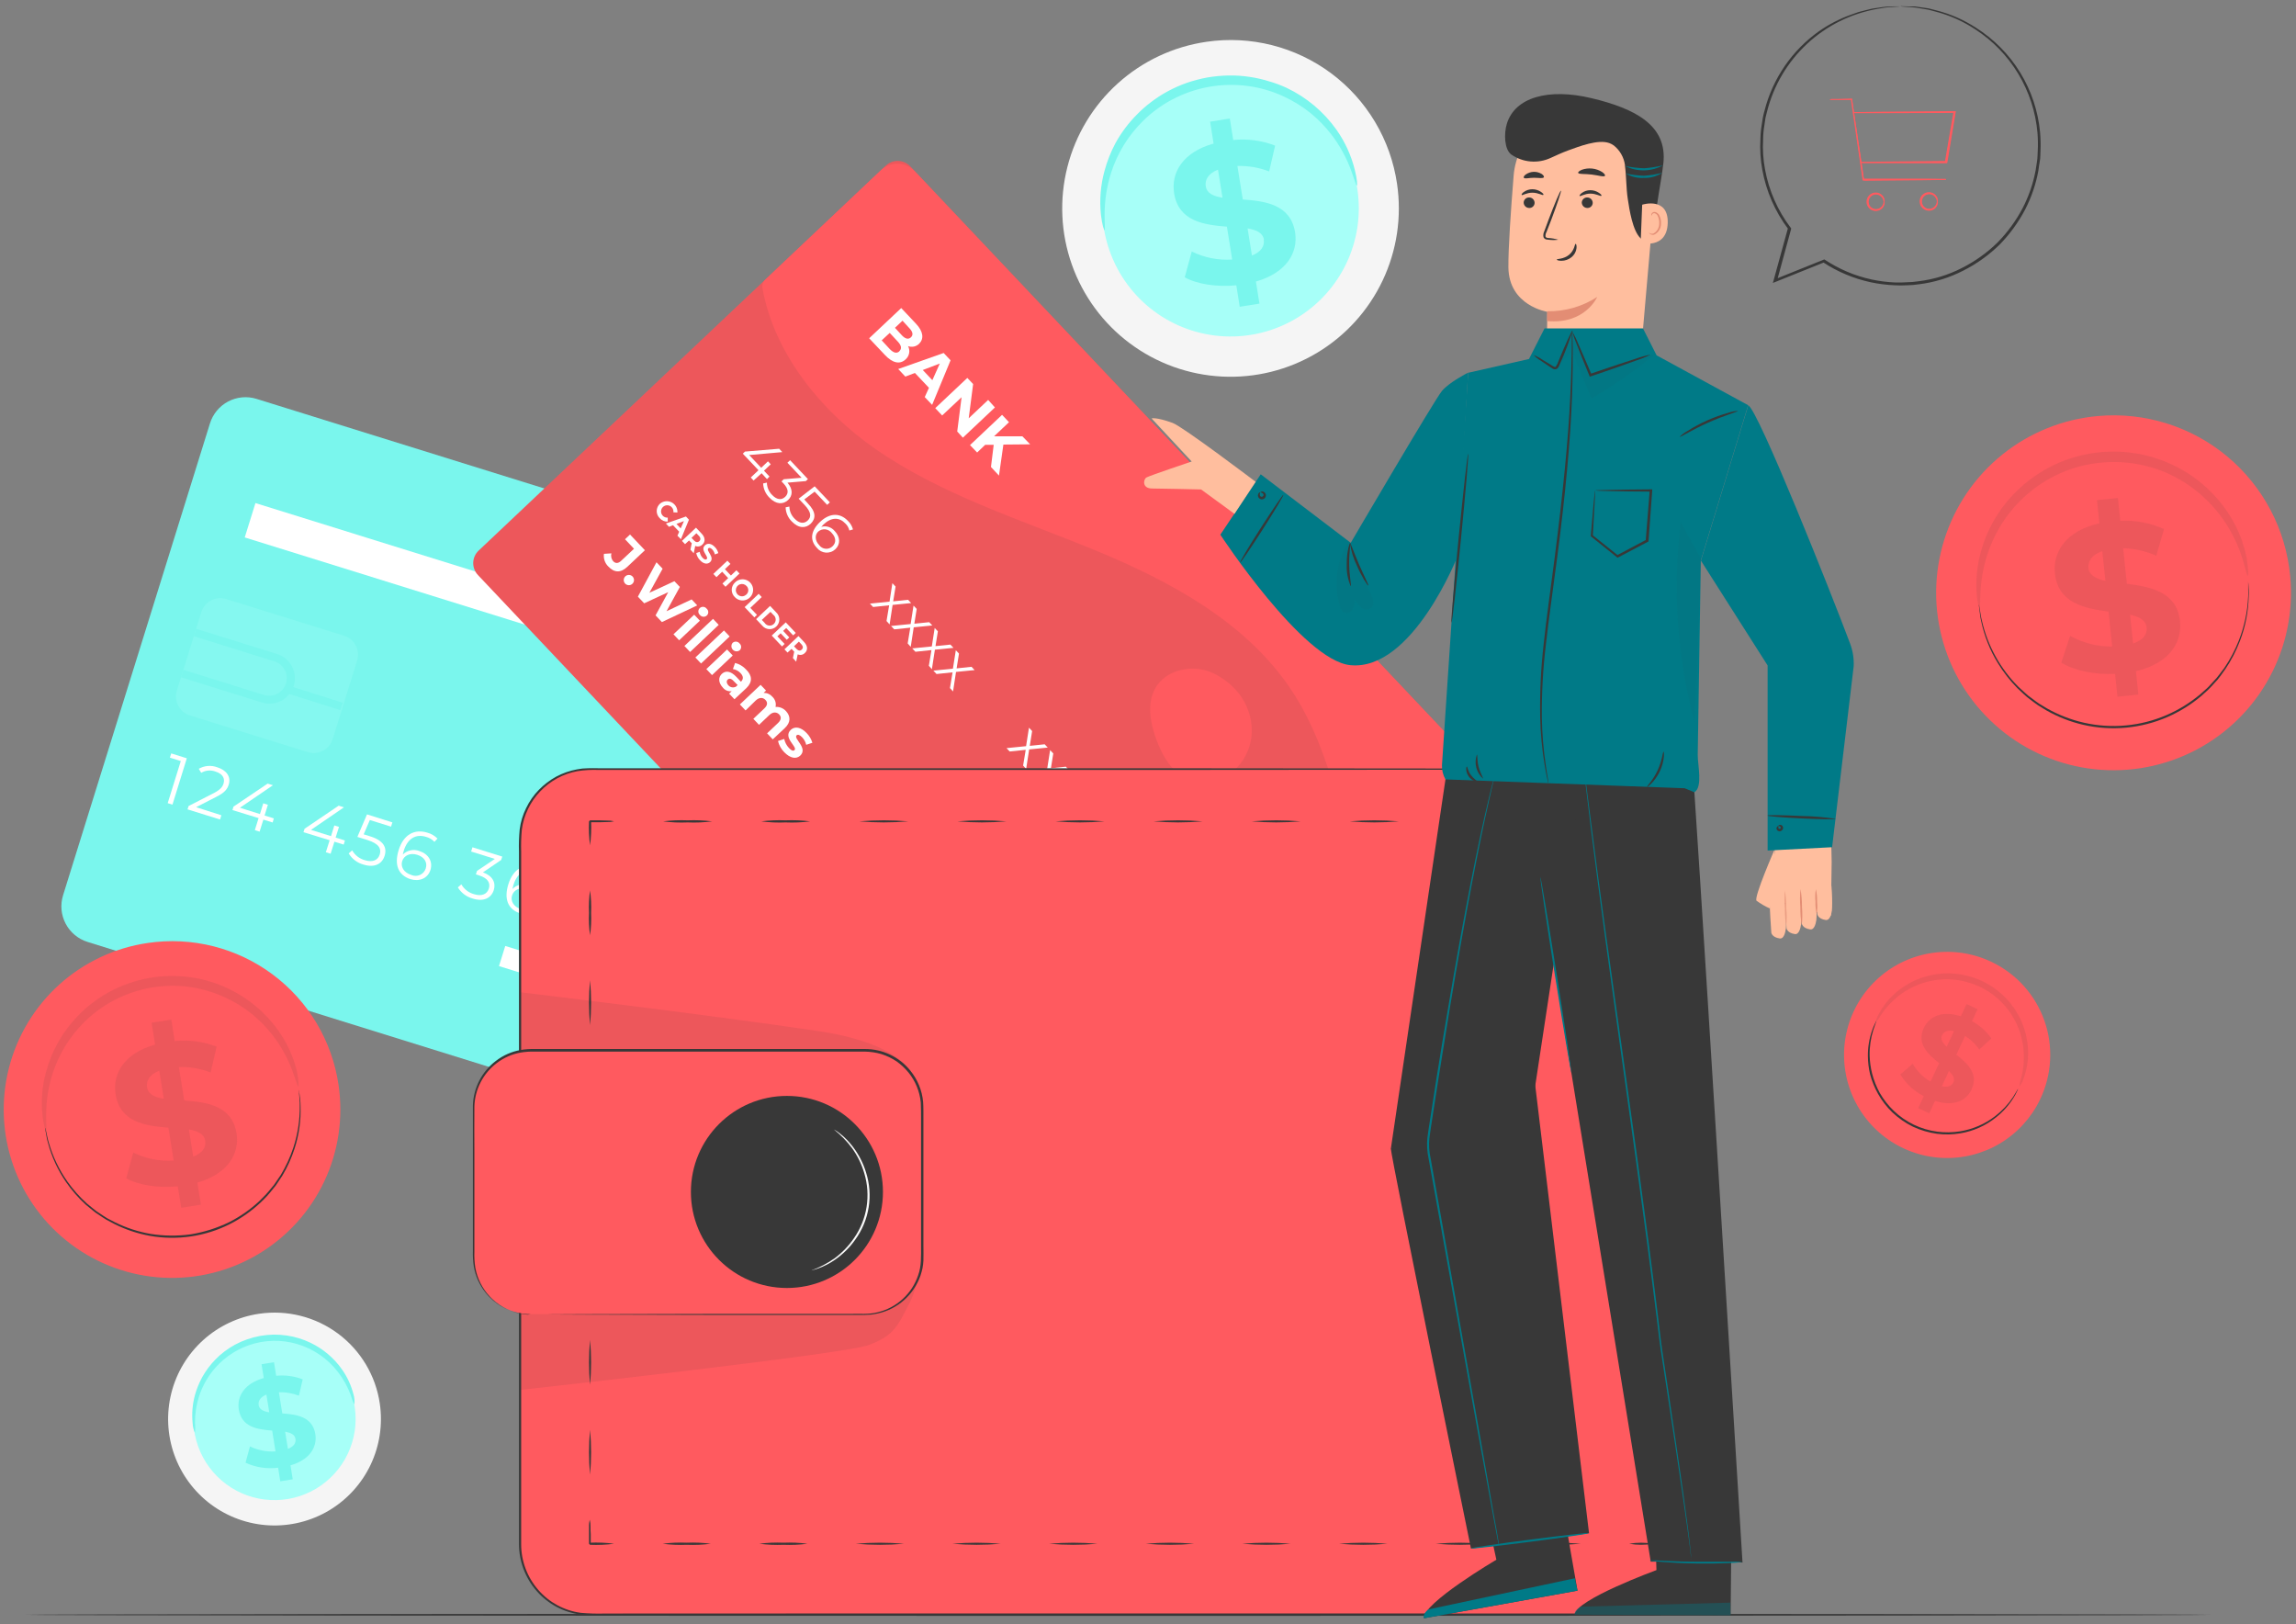 <svg width="263" height="186" viewBox="0 0 263 186" fill="none" xmlns="http://www.w3.org/2000/svg">
<rect x="0" y="0" width="263" height="186" fill="#808080" stroke="none"/>
<path d="M160.026 21.043C160.586 24.818 160.012 28.674 158.379 32.123C156.745 35.573 154.124 38.459 150.849 40.418C147.573 42.377 143.79 43.319 139.979 43.126C136.167 42.933 132.498 41.614 129.437 39.334C126.376 37.055 124.061 33.918 122.784 30.322C121.507 26.725 121.326 22.831 122.264 19.131C123.202 15.432 125.217 12.094 128.053 9.54C130.889 6.987 134.42 5.333 138.197 4.787C140.698 4.421 143.246 4.551 145.697 5.17C148.147 5.789 150.451 6.884 152.479 8.394C154.506 9.903 156.215 11.797 157.51 13.967C158.805 16.138 159.66 18.542 160.026 21.043Z" fill="#F5F5F5"/>
<path d="M155.49 21.704C155.914 24.58 155.476 27.517 154.23 30.143C152.984 32.77 150.987 34.967 148.491 36.458C145.996 37.949 143.114 38.666 140.211 38.519C137.307 38.371 134.513 37.365 132.182 35.629C129.85 33.892 128.087 31.503 127.114 28.764C126.141 26.024 126.003 23.058 126.716 20.24C127.43 17.422 128.964 14.879 131.124 12.933C133.283 10.987 135.972 9.726 138.849 9.309C142.698 8.751 146.612 9.742 149.732 12.066C152.852 14.389 154.923 17.855 155.49 21.704Z" fill="#A7FFF8"/>
<path d="M155.421 21.25C155.333 21.25 155.177 20.635 154.782 19.556C154.23 18.041 153.446 16.621 152.46 15.346C151.783 14.478 151.013 13.687 150.164 12.987C149.182 12.191 148.102 11.525 146.951 11.003C146.331 10.72 145.691 10.482 145.036 10.292C143.647 9.888 142.204 9.696 140.758 9.723C139.243 9.752 137.742 10.018 136.309 10.512C135.615 10.754 134.94 11.047 134.289 11.389C133.661 11.718 133.06 12.096 132.49 12.518C131.939 12.92 131.421 13.364 130.938 13.845C129.244 15.503 127.982 17.553 127.266 19.813C126.777 21.349 126.529 22.952 126.531 24.564C126.531 25.717 126.605 26.359 126.531 26.373C126.458 26.387 126.247 25.767 126.109 24.592C125.932 22.915 126.069 21.22 126.513 19.593C126.812 18.471 127.24 17.388 127.789 16.365C128.441 15.19 129.25 14.109 130.195 13.152C130.703 12.626 131.253 12.141 131.838 11.701C132.445 11.235 133.088 10.819 133.762 10.457C134.459 10.079 135.185 9.756 135.933 9.493C136.705 9.229 137.495 9.022 138.297 8.873C139.103 8.736 139.918 8.659 140.735 8.644C141.527 8.631 142.32 8.683 143.104 8.8C143.86 8.907 144.606 9.076 145.335 9.305C146.035 9.502 146.718 9.755 147.378 10.062C149.666 11.149 151.635 12.805 153.098 14.873C154.068 16.249 154.775 17.794 155.182 19.427C155.476 20.58 155.485 21.241 155.421 21.25Z" fill="#7AF6ED"/>
<path d="M143.862 32.244L144.266 34.774L142.007 35.132L141.617 32.676C139.363 32.896 137.104 32.542 135.709 31.758L136.512 28.806C137.949 29.512 139.546 29.828 141.144 29.724L140.538 25.959C137.94 25.753 135.006 25.363 134.492 22.14C134.111 19.748 135.516 17.416 139.014 16.443L138.615 13.936L140.869 13.574L141.264 16.034C142.891 15.866 144.535 16.086 146.061 16.677L145.377 19.633C144.218 19.186 142.982 18.974 141.741 19.009L142.356 22.847C144.95 23.03 147.837 23.425 148.347 26.607C148.724 28.948 147.333 31.253 143.862 32.244ZM140.033 22.64L139.519 19.427C138.367 19.886 138 20.62 138.119 21.364C138.238 22.108 138.964 22.484 140.033 22.64ZM144.78 27.451C144.656 26.662 143.931 26.34 142.907 26.157L143.407 29.269C144.472 28.842 144.872 28.177 144.757 27.451H144.78Z" fill="#7AF6ED"/>
<path d="M97.523 135.109L10.028 107.877C8.948 107.541 8.046 106.789 7.52 105.788C6.994 104.787 6.887 103.618 7.223 102.538L24.048 48.5C24.213 47.963 24.483 47.464 24.841 47.032C25.2 46.599 25.64 46.242 26.137 45.981C26.634 45.719 27.178 45.558 27.737 45.508C28.297 45.457 28.861 45.518 29.396 45.686L116.896 72.923C117.975 73.259 118.876 74.01 119.401 75.01C119.926 76.01 120.032 77.179 119.696 78.257L102.848 132.309C102.513 133.386 101.764 134.286 100.765 134.811C99.767 135.336 98.6 135.443 97.523 135.109Z" fill="#7AF6ED"/>
<path d="M102.357 84.271C101.95 85.576 101.165 86.732 100.102 87.591C99.038 88.451 97.744 88.975 96.382 89.099C95.02 89.223 93.653 88.94 92.452 88.287C91.251 87.633 90.27 86.638 89.635 85.427C88.999 84.217 88.737 82.845 88.881 81.485C89.025 80.125 89.57 78.839 90.445 77.788C91.32 76.738 92.487 75.971 93.799 75.583C95.11 75.196 96.507 75.207 97.812 75.613C98.679 75.882 99.485 76.32 100.183 76.901C100.881 77.483 101.458 78.196 101.88 79C102.302 79.804 102.561 80.683 102.643 81.588C102.725 82.492 102.628 83.404 102.357 84.271Z" fill="white"/>
<path d="M102.849 91.837C102.424 91.781 102.005 91.689 101.596 91.561C99.851 91.008 98.386 89.804 97.506 88.199C96.627 86.594 96.4 84.712 96.873 82.943C97.346 81.175 98.483 79.658 100.047 78.706C101.611 77.755 103.481 77.444 105.269 77.837C107.057 78.23 108.624 79.297 109.645 80.816C110.666 82.335 111.061 84.189 110.75 85.993C110.438 87.797 109.443 89.411 107.971 90.499C106.499 91.588 104.665 92.067 102.849 91.837ZM104.561 78.11C103.309 77.953 102.038 78.157 100.897 78.697C99.756 79.237 98.793 80.091 98.121 81.159C97.449 82.228 97.096 83.465 97.102 84.727C97.109 85.99 97.476 87.223 98.159 88.284C98.842 89.346 99.814 90.189 100.961 90.718C102.107 91.246 103.38 91.436 104.631 91.265C105.881 91.095 107.057 90.572 108.021 89.756C108.984 88.941 109.695 87.868 110.07 86.663C110.591 84.983 110.425 83.165 109.607 81.608C108.79 80.051 107.388 78.882 105.709 78.358C105.326 78.243 104.935 78.16 104.538 78.11H104.561Z" fill="white"/>
<path d="M21.399 86.846L19.755 92.153L19.209 91.983L20.71 87.163L19.462 86.772L19.613 86.286L21.399 86.846Z" fill="white"/>
<path d="M25.357 93.37L25.206 93.856L21.482 92.695L21.606 92.309L24.485 90.835C25.265 90.427 25.49 90.106 25.605 89.743C25.798 89.128 25.481 88.614 24.687 88.366C24.421 88.265 24.136 88.226 23.853 88.25C23.57 88.275 23.297 88.363 23.052 88.508L22.768 88.049C23.086 87.866 23.441 87.756 23.806 87.725C24.172 87.695 24.54 87.746 24.884 87.874C25.963 88.21 26.477 88.972 26.202 89.858C26.041 90.367 25.743 90.776 24.825 91.235L22.465 92.447L25.357 93.37Z" fill="white"/>
<path d="M31.232 94.196L30.167 93.87L29.736 95.247L29.19 95.073L29.621 93.695L26.628 92.777L26.747 92.382L30.659 89.743L31.265 89.931L27.482 92.511L29.777 93.232L30.158 92.001L30.686 92.167L30.305 93.397L31.366 93.728L31.232 94.196Z" fill="white"/>
<path d="M39.368 96.73L38.307 96.399L37.871 97.776L37.325 97.607L37.761 96.23L34.763 95.311L34.887 94.916L38.794 92.272L39.4 92.46L35.622 95.045L37.917 95.761L38.298 94.535L38.831 94.701L38.445 95.927L39.51 96.257L39.368 96.73Z" fill="white"/>
<path d="M44.059 98.007C43.779 98.925 42.93 99.421 41.631 99.017C40.925 98.823 40.321 98.366 39.941 97.74L40.341 97.392C40.654 97.939 41.17 98.342 41.778 98.512C42.696 98.796 43.297 98.512 43.499 97.86C43.701 97.208 43.417 96.62 42.067 96.198L40.938 95.849L42.039 93.269L44.945 94.187L44.794 94.674L42.365 93.916L41.658 95.555L42.342 95.766C43.94 96.244 44.353 97.07 44.059 98.007Z" fill="white"/>
<path d="M49.312 99.618C49.004 100.614 48.026 100.995 47.016 100.688C45.607 100.229 45.143 99.031 45.666 97.355C46.227 95.551 47.503 94.913 48.949 95.362C49.391 95.48 49.794 95.715 50.115 96.042L49.761 96.414C49.504 96.137 49.172 95.939 48.806 95.845C47.663 95.487 46.695 95.996 46.249 97.438C46.203 97.581 46.165 97.726 46.135 97.874C46.379 97.628 46.69 97.459 47.029 97.387C47.368 97.315 47.721 97.344 48.044 97.47C49.073 97.8 49.596 98.65 49.312 99.618ZM48.77 99.457C48.986 98.76 48.609 98.154 47.792 97.897C46.975 97.639 46.272 97.975 46.066 98.631C45.882 99.219 46.199 99.921 47.112 100.206C47.269 100.276 47.439 100.312 47.611 100.311C47.783 100.311 47.953 100.274 48.109 100.204C48.266 100.133 48.406 100.03 48.519 99.901C48.633 99.773 48.719 99.621 48.77 99.457Z" fill="white"/>
<path d="M56.561 101.941C56.281 102.827 55.427 103.318 54.146 102.909C53.438 102.716 52.83 102.259 52.447 101.633L52.847 101.284C53.164 101.837 53.687 102.242 54.302 102.409C55.179 102.685 55.794 102.409 55.996 101.766C56.198 101.124 55.877 100.573 54.894 100.265L54.513 100.146L54.637 99.746L56.684 98.369L53.967 97.525L54.118 97.038L57.534 98.103L57.41 98.489L55.321 99.912C56.441 100.316 56.822 101.092 56.561 101.941Z" fill="white"/>
<path d="M61.899 103.538C61.591 104.53 60.614 104.915 59.581 104.603C58.171 104.144 57.708 102.946 58.231 101.27C58.791 99.466 60.067 98.833 61.513 99.282C61.956 99.4 62.359 99.634 62.679 99.962L62.326 100.334C62.069 100.055 61.737 99.856 61.371 99.76C60.223 99.406 59.259 99.911 58.814 101.353C58.767 101.504 58.729 101.657 58.699 101.812C58.942 101.566 59.252 101.396 59.591 101.323C59.929 101.251 60.281 101.279 60.604 101.403C61.66 101.716 62.202 102.565 61.899 103.538ZM61.357 103.382C61.573 102.689 61.197 102.078 60.379 101.826C59.562 101.573 58.86 101.899 58.653 102.56C58.47 103.143 58.782 103.846 59.7 104.135C59.857 104.205 60.027 104.241 60.199 104.24C60.371 104.239 60.541 104.202 60.698 104.131C60.854 104.06 60.994 103.956 61.108 103.827C61.221 103.698 61.306 103.546 61.357 103.382Z" fill="white"/>
<path d="M67.959 101.335L67.835 101.721L64.084 105.953L63.492 105.765L67.165 101.633L64.438 100.784L64.126 101.776L63.589 101.606L64.048 100.128L67.959 101.335Z" fill="white"/>
<path d="M75.533 103.694L75.413 104.084L71.658 108.313L71.066 108.129L74.739 103.997L71.984 103.148L71.677 104.144L71.135 103.974L71.594 102.496L75.533 103.694Z" fill="white"/>
<path d="M79.563 109.152C79.269 110.093 78.292 110.428 77.025 110.034C75.758 109.639 75.161 108.813 75.455 107.871C75.543 107.568 75.733 107.304 75.993 107.125C76.253 106.945 76.567 106.86 76.882 106.884C76.662 106.728 76.497 106.505 76.415 106.247C76.332 105.99 76.335 105.712 76.423 105.457C76.689 104.594 77.594 104.286 78.719 104.635C79.843 104.984 80.422 105.755 80.156 106.618C80.081 106.883 79.922 107.117 79.702 107.282C79.482 107.448 79.214 107.538 78.939 107.536C79.212 107.694 79.423 107.94 79.537 108.234C79.651 108.528 79.66 108.852 79.563 109.152ZM79.008 108.969C79.21 108.317 78.774 107.734 77.833 107.44C76.891 107.146 76.212 107.385 75.996 108.037C75.781 108.689 76.217 109.281 77.158 109.57C78.099 109.859 78.801 109.63 79.008 108.969ZM77.97 107.008C78.797 107.265 79.403 107.045 79.582 106.471C79.761 105.897 79.361 105.347 78.562 105.094C77.764 104.842 77.139 105.048 76.956 105.64C76.772 106.233 77.139 106.751 77.97 107.008Z" fill="white"/>
<path d="M85.101 109.556C84.541 111.36 83.264 111.994 81.818 111.544C81.375 111.428 80.972 111.193 80.652 110.864L81.006 110.493C81.261 110.772 81.593 110.97 81.961 111.062C83.104 111.42 84.072 110.915 84.518 109.473C84.559 109.35 84.596 109.198 84.632 109.014C84.388 109.26 84.077 109.43 83.738 109.501C83.399 109.573 83.046 109.544 82.723 109.418C81.671 109.092 81.13 108.239 81.433 107.27C81.736 106.301 82.718 105.893 83.728 106.205C85.16 106.641 85.624 107.858 85.101 109.556ZM84.678 108.266C84.862 107.683 84.545 106.976 83.632 106.692C83.475 106.622 83.305 106.587 83.133 106.587C82.962 106.588 82.792 106.625 82.636 106.696C82.48 106.766 82.34 106.869 82.226 106.997C82.112 107.125 82.026 107.276 81.975 107.44C81.754 108.138 82.131 108.748 82.952 109.001C83.774 109.253 84.486 108.909 84.678 108.248V108.266Z" fill="white"/>
<path d="M91.298 108.602L89.645 113.913L89.099 113.744L90.6 108.919L89.347 108.529L89.498 108.042L91.298 108.602Z" fill="white"/>
<path d="M95.255 115.125L95.103 115.612L91.371 114.451L91.49 114.065L94.369 112.591C95.154 112.187 95.379 111.866 95.494 111.499C95.682 110.888 95.37 110.374 94.575 110.122C94.31 110.021 94.025 109.981 93.743 110.005C93.46 110.028 93.186 110.115 92.941 110.259L92.661 109.8C92.98 109.618 93.335 109.509 93.7 109.479C94.066 109.45 94.434 109.501 94.777 109.63C95.852 109.965 96.366 110.723 96.09 111.609C95.93 112.119 95.631 112.527 94.713 112.986L92.358 114.198L95.255 115.125Z" fill="white"/>
<path d="M100.342 115.57C100.067 116.456 99.208 116.947 97.923 116.539C97.218 116.342 96.613 115.886 96.229 115.263L96.628 114.914C96.947 115.463 97.468 115.866 98.079 116.038C98.96 116.314 99.576 116.038 99.778 115.396C99.98 114.753 99.658 114.202 98.676 113.895L98.295 113.775L98.419 113.376L100.466 111.999L97.749 111.154L97.9 110.667L101.316 111.728L101.196 112.118L99.103 113.536C100.223 113.945 100.604 114.721 100.342 115.57Z" fill="white"/>
<path d="M57.876 108.338L57.158 110.644L99.68 123.88L100.398 121.574L57.876 108.338Z" fill="white"/>
<path d="M77.162 119.392L76.444 121.698L98.255 128.487L98.973 126.182L77.162 119.392Z" fill="white"/>
<g opacity="0.5">
<path opacity="0.5" d="M39.407 72.809L25.911 68.608C24.71 68.234 23.434 68.904 23.06 70.105L20.264 79.087C19.891 80.287 20.561 81.564 21.762 81.938L35.258 86.138C36.459 86.512 37.735 85.842 38.109 84.641L40.904 75.66C41.278 74.459 40.608 73.183 39.407 72.809Z" fill="#A7FFF8"/>
</g>
<path d="M20.734 77.568L21.001 76.714L30.182 79.574C30.437 79.661 30.706 79.696 30.975 79.677C31.243 79.657 31.505 79.585 31.745 79.463C31.985 79.341 32.197 79.172 32.371 78.966C32.545 78.761 32.675 78.523 32.755 78.266C32.835 78.009 32.863 77.739 32.837 77.471C32.811 77.203 32.731 76.943 32.603 76.707C32.475 76.47 32.301 76.261 32.091 76.093C31.881 75.925 31.639 75.801 31.38 75.727L22.199 72.867L22.465 72.013L31.646 74.874C32.022 74.978 32.373 75.156 32.679 75.399C32.984 75.641 33.237 75.943 33.424 76.285C33.611 76.627 33.727 77.004 33.765 77.392C33.803 77.78 33.764 78.172 33.648 78.544C33.532 78.916 33.342 79.261 33.09 79.559C32.838 79.857 32.529 80.1 32.181 80.276C31.833 80.452 31.453 80.556 31.064 80.582C30.675 80.608 30.284 80.556 29.916 80.428L20.734 77.568Z" fill="#7AF6ED"/>
<path d="M32.984 78.501L32.716 79.352L38.992 81.334L39.26 80.483L32.984 78.501Z" fill="#7AF6ED"/>
<path d="M75.149 71.899L29.261 57.615L28.035 61.551L73.924 75.835L75.149 71.899Z" fill="white"/>
<path d="M43.504 160.739C43.856 163.125 43.493 165.562 42.46 167.741C41.428 169.921 39.771 171.745 37.702 172.982C35.632 174.22 33.241 174.816 30.832 174.695C28.424 174.573 26.105 173.74 24.17 172.3C22.235 170.86 20.771 168.879 19.963 166.606C19.154 164.334 19.038 161.873 19.629 159.535C20.22 157.197 21.492 155.086 23.283 153.471C25.074 151.856 27.303 150.808 29.69 150.46C31.272 150.228 32.884 150.31 34.434 150.701C35.985 151.092 37.443 151.784 38.726 152.739C40.008 153.693 41.09 154.891 41.91 156.264C42.73 157.636 43.272 159.157 43.504 160.739Z" fill="#F5F5F5"/>
<path d="M40.635 161.156C40.904 162.975 40.627 164.833 39.839 166.495C39.052 168.156 37.789 169.547 36.211 170.49C34.633 171.434 32.81 171.888 30.974 171.795C29.137 171.702 27.369 171.066 25.895 169.968C24.42 168.87 23.304 167.359 22.688 165.627C22.072 163.894 21.984 162.018 22.435 160.235C22.887 158.453 23.856 156.844 25.222 155.613C26.588 154.382 28.288 153.584 30.108 153.32C32.543 152.965 35.019 153.591 36.993 155.061C38.966 156.53 40.276 158.722 40.635 161.156Z" fill="#A7FFF8"/>
<path d="M40.588 160.868C40.417 160.526 40.282 160.168 40.184 159.798C39.834 158.84 39.339 157.942 38.715 157.135C37.529 155.593 35.882 154.468 34.014 153.922C33.585 153.793 33.146 153.699 32.702 153.642C32.245 153.58 31.785 153.552 31.324 153.559C30.846 153.573 30.369 153.619 29.897 153.697C29.43 153.786 28.97 153.907 28.519 154.06C28.08 154.212 27.654 154.397 27.243 154.615C26.465 155.028 25.751 155.55 25.122 156.167C24.551 156.726 24.056 157.357 23.649 158.044C23.294 158.646 23.006 159.285 22.79 159.949C22.484 160.921 22.329 161.933 22.331 162.952C22.375 163.333 22.375 163.718 22.331 164.099C22.166 163.745 22.076 163.361 22.065 162.97C21.957 161.909 22.044 160.837 22.322 159.807C22.518 159.092 22.795 158.402 23.148 157.75C23.562 157.003 24.075 156.314 24.672 155.703C24.993 155.37 25.34 155.063 25.71 154.785C26.095 154.492 26.501 154.23 26.926 154C27.369 153.763 27.83 153.56 28.304 153.394C28.792 153.226 29.293 153.094 29.8 152.999C30.31 152.912 30.826 152.863 31.343 152.852C31.843 152.846 32.344 152.88 32.839 152.953C33.318 153.02 33.791 153.126 34.253 153.27C34.695 153.405 35.127 153.574 35.543 153.775C36.99 154.462 38.236 155.51 39.161 156.819C39.778 157.688 40.229 158.664 40.492 159.697C40.609 160.075 40.642 160.475 40.588 160.868Z" fill="#7AF6ED"/>
<path d="M33.276 167.822L33.533 169.42L32.106 169.649L31.858 168.093C30.585 168.258 29.291 168.06 28.126 167.524L28.631 165.655C29.541 166.095 30.55 166.291 31.559 166.225L31.178 163.842C29.53 163.714 27.68 163.47 27.354 161.427C27.111 159.917 28.002 158.443 30.214 157.824L29.962 156.24L31.385 156.01L31.637 157.567C32.667 157.461 33.707 157.601 34.672 157.975L34.24 159.844C33.509 159.561 32.729 159.427 31.945 159.449L32.335 161.877C33.979 161.992 35.801 162.245 36.123 164.255C36.352 165.738 35.475 167.193 33.276 167.822ZM30.843 161.749L30.517 159.72C29.787 160.013 29.553 160.477 29.631 160.945C29.709 161.414 30.182 161.648 30.843 161.749ZM33.846 164.792C33.768 164.292 33.309 164.09 32.661 163.971L32.978 165.94C33.667 165.669 33.919 165.247 33.846 164.792Z" fill="#7AF6ED"/>
<path d="M125.801 141.013L54.746 65.854C54.387 65.473 54.194 64.965 54.208 64.442C54.223 63.919 54.444 63.423 54.824 63.063L101.47 18.973C101.658 18.795 101.88 18.656 102.122 18.563C102.365 18.471 102.623 18.427 102.882 18.434C103.141 18.441 103.396 18.5 103.633 18.605C103.87 18.711 104.083 18.863 104.261 19.051L175.312 94.215C175.671 94.596 175.864 95.104 175.849 95.627C175.835 96.15 175.613 96.646 175.234 97.007L128.597 141.077C128.409 141.258 128.188 141.399 127.946 141.494C127.704 141.588 127.445 141.634 127.185 141.628C126.926 141.622 126.669 141.564 126.432 141.459C126.194 141.353 125.98 141.202 125.801 141.013Z" fill="#FF5A5F"/>
<g opacity="0.3">
<path opacity="0.3" d="M125.801 141.013L54.746 65.854C54.387 65.473 54.194 64.965 54.208 64.442C54.223 63.919 54.444 63.423 54.824 63.063L101.47 18.973C101.658 18.795 101.88 18.656 102.122 18.563C102.365 18.471 102.623 18.427 102.882 18.434C103.141 18.441 103.396 18.5 103.633 18.605C103.87 18.711 104.083 18.863 104.261 19.051L175.312 94.215C175.671 94.596 175.864 95.104 175.849 95.627C175.835 96.15 175.613 96.646 175.234 97.007L128.597 141.077C128.409 141.258 128.188 141.399 127.946 141.494C127.704 141.588 127.445 141.634 127.185 141.628C126.926 141.622 126.669 141.564 126.432 141.459C126.194 141.353 125.98 141.202 125.801 141.013Z" fill="#383838"/>
</g>
<path d="M174.79 93.665L104.772 19.603C104.526 19.342 104.231 19.131 103.903 18.985C103.576 18.838 103.223 18.757 102.864 18.746C102.506 18.736 102.148 18.797 101.813 18.925C101.478 19.053 101.171 19.246 100.911 19.493L87.662 32.021C87.531 32.143 87.432 32.296 87.375 32.466C87.317 32.636 87.302 32.817 87.332 32.994C88.658 40.404 93.956 47.028 100.273 51.417C107.903 56.719 116.946 59.515 125.522 63.054C134.097 66.594 142.742 71.258 147.897 78.993C152.759 86.297 153.906 95.355 156.381 103.783C157.054 106.073 157.894 108.31 158.896 110.476C158.969 110.634 159.079 110.771 159.215 110.878C159.352 110.985 159.512 111.058 159.682 111.092C159.852 111.125 160.028 111.117 160.195 111.069C160.361 111.021 160.514 110.935 160.641 110.816L174.684 97.54C174.947 97.293 175.158 96.997 175.306 96.668C175.454 96.34 175.535 95.985 175.545 95.624C175.555 95.264 175.493 94.906 175.363 94.569C175.234 94.233 175.039 93.926 174.79 93.665Z" fill="#FF5A5F"/>
<path d="M103.738 41.157C103.104 41.758 102.259 41.616 101.35 40.638L99.56 38.742L103.233 35.281L104.922 37.071C105.79 37.989 105.84 38.82 105.285 39.367C105.122 39.528 104.916 39.64 104.691 39.689C104.467 39.737 104.233 39.721 104.018 39.642C104.147 39.889 104.19 40.173 104.139 40.448C104.088 40.722 103.947 40.972 103.738 41.157ZM103.38 36.727L102.516 37.544L103.306 38.402C103.696 38.816 104.054 38.903 104.344 38.632C104.633 38.361 104.559 38.003 104.169 37.59L103.38 36.727ZM103.017 40.22C103.324 39.931 103.251 39.555 102.833 39.114L101.915 38.127L100.997 38.981L101.915 39.972C102.347 40.413 102.705 40.519 103.017 40.239V40.22Z" fill="white"/>
<path d="M106.409 44.416L104.798 42.713L103.705 43.131L102.888 42.264L108.094 40.427L108.884 41.267L106.772 46.368L105.927 45.477L106.409 44.416ZM106.799 43.54L107.653 41.635L105.702 42.378L106.799 43.54Z" fill="white"/>
<path d="M113.966 46.665L110.294 50.126L109.647 49.419L110.147 45.494L107.92 47.583L107.131 46.743L110.803 43.282L111.469 43.984L110.964 47.904L113.191 45.802L113.966 46.665Z" fill="white"/>
<path d="M113.824 50.948H112.847L111.928 51.825L111.111 50.976L114.784 47.51L115.578 48.354L113.866 49.97H117.111L118.002 50.888L114.935 50.916L114.43 54.469L113.512 53.482L113.824 50.948Z" fill="white"/>
<path d="M87.855 54.873L87.24 54.198L86.322 55.033L85.996 54.689L86.882 53.854L85.087 51.958L85.335 51.719L89.251 51.393L89.613 51.779L85.817 52.114L87.194 53.574L87.97 52.834L88.287 53.174L87.511 53.909L88.144 54.579L87.855 54.873Z" fill="white"/>
<path d="M90.274 57.265C89.709 57.793 88.897 57.798 88.126 56.985C87.692 56.555 87.437 55.976 87.414 55.365L87.846 55.273C87.852 55.803 88.066 56.309 88.442 56.682C88.97 57.242 89.517 57.302 89.934 56.907C90.352 56.512 90.334 55.989 89.746 55.369L89.517 55.131L89.774 54.887L91.821 54.717L90.196 52.996L90.504 52.707L92.546 54.869L92.303 55.099L90.205 55.278C90.848 56.035 90.811 56.765 90.274 57.265Z" fill="white"/>
<path d="M92.868 59.978C92.294 60.52 91.491 60.543 90.697 59.721C90.262 59.294 90.009 58.715 89.99 58.105L90.421 58.014C90.431 58.532 90.641 59.026 91.009 59.391C91.546 59.965 92.111 60.006 92.519 59.616C92.928 59.226 92.978 58.698 92.161 57.83L91.482 57.114L93.318 55.695L95.058 57.532L94.75 57.821L93.313 56.306L92.129 57.201L92.538 57.66C93.497 58.633 93.46 59.395 92.868 59.978Z" fill="white"/>
<path d="M95.682 62.907C95.536 63.043 95.363 63.148 95.174 63.213C94.985 63.279 94.785 63.305 94.586 63.289C94.387 63.273 94.193 63.215 94.017 63.12C93.842 63.026 93.688 62.895 93.565 62.737C92.721 61.842 92.881 60.772 93.942 59.767C95.085 58.688 96.269 58.748 97.132 59.661C97.409 59.927 97.607 60.264 97.706 60.634L97.293 60.758C97.224 60.45 97.064 60.17 96.834 59.955C96.15 59.23 95.246 59.202 94.332 60.065C94.254 60.139 94.162 60.235 94.07 60.34C94.347 60.26 94.641 60.263 94.916 60.349C95.191 60.435 95.435 60.599 95.617 60.823C96.251 61.488 96.297 62.328 95.682 62.907ZM95.351 62.576C95.81 62.158 95.769 61.566 95.278 61.047C95.19 60.931 95.079 60.833 94.952 60.76C94.825 60.688 94.684 60.642 94.539 60.626C94.393 60.611 94.246 60.625 94.106 60.668C93.966 60.711 93.837 60.782 93.726 60.878C93.354 61.227 93.294 61.865 93.845 62.443C93.93 62.558 94.039 62.654 94.163 62.723C94.288 62.793 94.426 62.836 94.568 62.848C94.71 62.861 94.854 62.843 94.989 62.796C95.124 62.749 95.247 62.674 95.351 62.576Z" fill="white"/>
<path d="M101.549 71.125L101.847 69.325L100.011 69.518L99.648 69.132L101.893 68.903L102.219 66.791L102.586 67.177L102.311 68.871L104.018 68.692L104.372 69.068L102.246 69.279L101.902 71.515L101.549 71.125Z" fill="white"/>
<path d="M103.972 73.69L104.27 71.886L102.434 72.079L102.067 71.693L104.312 71.468L104.642 69.357L105.005 69.738L104.734 71.432L106.437 71.257L106.795 71.634L104.665 71.845L104.321 74.081L103.972 73.69Z" fill="white"/>
<path d="M106.397 76.253L106.695 74.453L104.859 74.646L104.496 74.26L106.736 74.035L107.067 71.919L107.43 72.305L107.159 73.999L108.866 73.824L109.22 74.196L107.09 74.407L106.746 76.643L106.397 76.253Z" fill="white"/>
<path d="M108.816 78.801L109.114 77.001L107.278 77.194L106.915 76.808L109.155 76.579L109.486 74.467L109.849 74.853L109.578 76.547L111.285 76.368L111.639 76.744L109.509 76.955L109.169 79.191L108.816 78.801Z" fill="white"/>
<path d="M117.195 87.675L117.493 85.875L115.657 86.068L115.294 85.682L117.534 85.457L117.865 83.341L118.227 83.727L117.957 85.421L119.664 85.242L120.018 85.618L117.888 85.829L117.543 88.065L117.195 87.675Z" fill="white"/>
<path d="M119.617 90.24L119.916 88.436L118.079 88.629L117.717 88.248L119.957 88.018L120.288 85.906L120.65 86.292L120.379 87.986L122.087 87.807L122.441 88.183L120.311 88.395L119.966 90.63L119.617 90.24Z" fill="white"/>
<path d="M122.041 92.807L122.344 91.002L120.508 91.195L120.145 90.81L122.385 90.585L122.716 88.473L123.079 88.854L122.808 90.548L124.515 90.374L124.869 90.745L122.739 90.957L122.399 93.192L122.041 92.807Z" fill="white"/>
<path d="M124.47 95.368L124.768 93.568L122.932 93.761L122.569 93.376L124.81 93.151L125.14 91.034L125.507 91.42L125.232 93.114L126.94 92.935L127.293 93.311L125.163 93.522L124.823 95.758L124.47 95.368Z" fill="white"/>
<path d="M135.35 100.143L131.989 103.324L131.659 102.975L134.716 100.088L133.968 99.298L134.275 99.004L135.35 100.143Z" fill="white"/>
<path d="M135.814 105.427C135.254 105.959 134.437 105.959 133.666 105.147C133.232 104.716 132.977 104.137 132.954 103.526L133.386 103.434C133.394 103.965 133.608 104.472 133.982 104.848C134.51 105.404 135.061 105.468 135.479 105.073C135.897 104.678 135.878 104.155 135.286 103.531L135.061 103.292L135.314 103.053L137.361 102.879L135.736 101.162L136.044 100.868L138.087 103.03L137.843 103.264L135.75 103.443C136.393 104.21 136.36 104.926 135.814 105.427Z" fill="white"/>
<path d="M138.894 108.855L138.256 108.18L137.374 109.016L137.044 108.671L137.93 107.836L136.135 105.94L136.387 105.701L140.299 105.38L140.661 105.761L136.865 106.096L138.242 107.556L139.018 106.821L139.339 107.157L138.559 107.891L139.197 108.566L138.894 108.855Z" fill="white"/>
<path d="M140.767 111.995L140.46 112.284L138.229 109.925L138.476 109.695L141.167 109.796C141.901 109.824 142.195 109.681 142.424 109.466C142.815 109.094 142.796 108.593 142.31 108.089C142.158 107.908 141.967 107.763 141.752 107.666C141.536 107.569 141.302 107.522 141.066 107.528V107.069C141.371 107.066 141.673 107.13 141.951 107.257C142.229 107.384 142.475 107.571 142.672 107.804C143.315 108.488 143.379 109.245 142.815 109.778C142.493 110.081 142.112 110.237 141.245 110.237L139.036 110.159L140.767 111.995Z" fill="white"/>
<path d="M75.602 57.684C75.785 57.532 76.008 57.436 76.245 57.41C76.481 57.383 76.72 57.427 76.932 57.535C77.144 57.643 77.32 57.81 77.438 58.017C77.555 58.224 77.61 58.461 77.594 58.698L77.135 58.671C77.149 58.566 77.138 58.458 77.105 58.358C77.072 58.257 77.016 58.164 76.942 58.088C76.879 58.02 76.802 57.966 76.717 57.928C76.632 57.89 76.541 57.869 76.448 57.867C76.26 57.862 76.078 57.931 75.942 58.06C75.805 58.189 75.726 58.367 75.721 58.555C75.715 58.743 75.785 58.925 75.914 59.061C75.987 59.139 76.076 59.2 76.175 59.238C76.275 59.276 76.382 59.291 76.488 59.281V59.74C76.315 59.748 76.143 59.717 75.984 59.648C75.825 59.58 75.683 59.477 75.57 59.346C75.457 59.237 75.369 59.107 75.309 58.963C75.249 58.819 75.22 58.664 75.223 58.508C75.226 58.352 75.262 58.198 75.327 58.056C75.392 57.915 75.486 57.788 75.602 57.684Z" fill="white"/>
<path d="M77.801 60.897L77.094 60.153L76.635 60.337L76.277 59.956L78.572 59.152L78.916 59.52L77.998 61.755L77.599 61.356L77.801 60.897ZM77.971 60.516L78.343 59.68L77.489 60.006L77.971 60.516Z" fill="white"/>
<path d="M79.086 62.953L79.238 62.219L78.93 61.898L78.471 62.32L78.118 61.948L79.724 60.433L80.381 61.126C80.785 61.553 80.817 62.044 80.454 62.37C80.351 62.478 80.217 62.551 80.07 62.578C79.924 62.605 79.772 62.585 79.637 62.522L79.463 63.367L79.086 62.953ZM80.059 61.374L79.77 61.071L79.21 61.599L79.499 61.902C79.711 62.127 79.926 62.141 80.101 61.98C80.275 61.819 80.271 61.599 80.059 61.356V61.374Z" fill="white"/>
<path d="M79.752 63.339L80.152 63.201C80.19 63.46 80.307 63.7 80.487 63.89C80.694 64.11 80.85 64.129 80.946 64.037C81.244 63.752 80.156 63.018 80.753 62.453C81.029 62.196 81.46 62.2 81.892 62.655C82.082 62.846 82.215 63.086 82.277 63.348L81.887 63.5C81.839 63.289 81.738 63.095 81.593 62.935C81.382 62.715 81.222 62.71 81.134 62.802C80.84 63.082 81.924 63.825 81.336 64.381C81.065 64.633 80.629 64.629 80.193 64.17C79.966 63.943 79.813 63.654 79.752 63.339Z" fill="white"/>
<path d="M84.71 65.684L83.103 67.204L82.754 66.832L83.411 66.208L82.722 65.478L82.066 66.102L81.712 65.73L83.319 64.215L83.668 64.583L83.034 65.184L83.723 65.914L84.357 65.312L84.71 65.684Z" fill="white"/>
<path d="M84.173 66.726C84.34 66.55 84.556 66.427 84.793 66.374C85.03 66.322 85.277 66.341 85.503 66.431C85.728 66.52 85.922 66.675 86.058 66.876C86.195 67.077 86.268 67.314 86.268 67.557C86.268 67.8 86.195 68.037 86.058 68.238C85.922 68.439 85.728 68.594 85.503 68.684C85.277 68.773 85.03 68.793 84.793 68.74C84.556 68.688 84.34 68.565 84.173 68.388C84.061 68.281 83.971 68.152 83.91 68.009C83.849 67.866 83.817 67.713 83.817 67.557C83.817 67.402 83.849 67.248 83.91 67.105C83.971 66.962 84.061 66.834 84.173 66.726ZM85.477 68.104C85.548 68.044 85.606 67.97 85.647 67.886C85.688 67.803 85.711 67.712 85.715 67.619C85.719 67.526 85.703 67.434 85.669 67.347C85.636 67.261 85.584 67.182 85.519 67.117C85.425 67.012 85.302 66.938 85.165 66.903C85.029 66.869 84.886 66.876 84.753 66.924C84.621 66.971 84.506 67.057 84.423 67.17C84.34 67.283 84.292 67.419 84.286 67.559C84.28 67.7 84.316 67.839 84.39 67.959C84.463 68.078 84.571 68.174 84.699 68.232C84.826 68.29 84.969 68.309 85.108 68.287C85.246 68.264 85.375 68.2 85.477 68.104Z" fill="white"/>
<path d="M86.904 68.008L87.253 68.38L85.949 69.619L86.711 70.423L86.408 70.707L85.297 69.532L86.904 68.008Z" fill="white"/>
<path d="M88.212 69.394L88.901 70.124C89.015 70.226 89.106 70.35 89.17 70.49C89.233 70.629 89.267 70.78 89.269 70.933C89.272 71.086 89.242 71.238 89.182 71.379C89.123 71.52 89.034 71.647 88.923 71.752C88.812 71.858 88.68 71.938 88.536 71.99C88.392 72.042 88.239 72.063 88.086 72.052C87.933 72.041 87.784 71.999 87.649 71.928C87.513 71.857 87.394 71.758 87.299 71.639L86.61 70.909L88.212 69.394ZM87.583 71.331C87.637 71.416 87.709 71.489 87.794 71.543C87.879 71.597 87.975 71.633 88.075 71.646C88.175 71.659 88.277 71.65 88.373 71.62C88.469 71.589 88.558 71.538 88.632 71.469C88.706 71.401 88.764 71.317 88.802 71.224C88.841 71.13 88.858 71.03 88.853 70.929C88.848 70.828 88.821 70.73 88.773 70.641C88.726 70.551 88.66 70.474 88.579 70.413L88.258 70.073L87.266 70.996L87.583 71.331Z" fill="white"/>
<path d="M89.874 73.751L89.576 74.035L88.4 72.791L90.007 71.276L91.15 72.488L90.856 72.768L90.058 71.928L89.709 72.254L90.411 73.002L90.122 73.273L89.419 72.529L89.048 72.878L89.874 73.751Z" fill="white"/>
<path d="M90.824 75.366L90.976 74.636L90.668 74.315L90.209 74.737L89.856 74.365L91.462 72.846L92.119 73.544C92.523 73.971 92.555 74.462 92.192 74.788C92.089 74.895 91.955 74.968 91.808 74.995C91.661 75.022 91.51 75.003 91.375 74.939L91.201 75.784L90.824 75.366ZM91.797 73.787L91.508 73.484L90.953 74.016L91.237 74.319C91.453 74.544 91.664 74.558 91.839 74.393C92.013 74.228 92.008 74.016 91.797 73.787Z" fill="white"/>
<path d="M69.18 63.43L70.033 63.375C69.992 63.529 69.989 63.692 70.024 63.848C70.059 64.004 70.132 64.148 70.235 64.27C70.506 64.555 70.823 64.546 71.154 64.224L72.623 62.847L71.594 61.759L72.168 61.217L73.871 63.017L71.865 64.908C71.099 65.634 70.364 65.602 69.675 64.876C69.486 64.69 69.343 64.463 69.257 64.212C69.171 63.961 69.144 63.693 69.18 63.43Z" fill="white"/>
<path d="M71.631 66.006C71.744 65.898 71.895 65.841 72.051 65.845C72.207 65.849 72.355 65.915 72.462 66.029C72.569 66.142 72.627 66.293 72.623 66.449C72.618 66.605 72.552 66.752 72.439 66.859C72.383 66.913 72.317 66.954 72.245 66.982C72.173 67.009 72.096 67.022 72.019 67.02C71.942 67.018 71.866 67.001 71.795 66.969C71.725 66.938 71.661 66.893 71.608 66.837C71.555 66.781 71.514 66.715 71.486 66.642C71.458 66.57 71.445 66.493 71.448 66.416C71.45 66.339 71.467 66.263 71.498 66.193C71.53 66.122 71.575 66.059 71.631 66.006Z" fill="white"/>
<path d="M79.867 69.335L75.818 71.244L75.093 70.478L76.543 67.82L73.789 69.096L73.068 68.334L75.198 64.395L75.901 65.134L74.386 67.888L77.251 66.562L77.875 67.223L76.351 70L79.225 68.65L79.867 69.335Z" fill="white"/>
<path d="M80.156 69.641C80.21 69.591 80.274 69.552 80.344 69.528C80.415 69.503 80.489 69.494 80.563 69.5C80.637 69.506 80.709 69.527 80.774 69.563C80.839 69.598 80.896 69.647 80.941 69.705C80.997 69.752 81.043 69.81 81.075 69.876C81.108 69.941 81.126 70.012 81.129 70.085C81.133 70.158 81.121 70.231 81.095 70.299C81.069 70.367 81.029 70.429 80.978 70.481C80.924 70.534 80.859 70.575 80.788 70.602C80.716 70.628 80.641 70.639 80.565 70.635C80.489 70.63 80.415 70.609 80.348 70.574C80.281 70.539 80.222 70.49 80.174 70.431C80.119 70.382 80.074 70.322 80.042 70.254C80.011 70.187 79.994 70.114 79.992 70.04C79.99 69.966 80.004 69.892 80.032 69.823C80.061 69.755 80.103 69.693 80.156 69.641ZM79.518 70.399L80.17 71.087L77.792 73.332L77.144 72.644L79.518 70.399Z" fill="white"/>
<path d="M81.675 70.877L82.327 71.565L79.049 74.669L78.397 73.98L81.675 70.877Z" fill="white"/>
<path d="M82.928 72.203L83.58 72.891L80.302 75.99L79.65 75.302L82.928 72.203Z" fill="white"/>
<path d="M83.92 73.623C83.975 73.573 84.04 73.536 84.11 73.512C84.18 73.488 84.254 73.479 84.328 73.485C84.402 73.491 84.474 73.512 84.54 73.547C84.605 73.582 84.663 73.629 84.709 73.687C84.764 73.735 84.809 73.794 84.841 73.86C84.873 73.925 84.891 73.997 84.894 74.07C84.897 74.143 84.885 74.216 84.859 74.284C84.832 74.353 84.793 74.415 84.742 74.467C84.626 74.559 84.482 74.604 84.335 74.595C84.189 74.585 84.051 74.522 83.949 74.417C83.846 74.311 83.787 74.172 83.781 74.025C83.776 73.879 83.825 73.735 83.92 73.623ZM83.282 74.385L83.933 75.073L81.56 77.318L80.908 76.63L83.282 74.385Z" fill="white"/>
<path d="M85.504 78.801L84.127 80.082L83.516 79.439L83.815 79.159C83.624 79.188 83.43 79.164 83.251 79.092C83.073 79.019 82.917 78.9 82.8 78.746C82.272 78.191 82.268 77.566 82.681 77.18C83.094 76.795 83.668 76.804 84.352 77.525L84.871 78.076C85.169 77.796 85.174 77.456 84.82 77.084C84.588 76.842 84.284 76.681 83.953 76.625L84.201 75.927C84.685 76.046 85.123 76.307 85.458 76.675C86.165 77.359 86.225 78.099 85.504 78.801ZM84.251 78.686L84.494 78.457L84.035 77.998C83.732 77.672 83.516 77.686 83.356 77.832C83.195 77.979 83.209 78.25 83.439 78.493C83.538 78.604 83.671 78.681 83.817 78.711C83.963 78.742 84.115 78.725 84.251 78.663V78.686Z" fill="white"/>
<path d="M89.892 83.391L88.515 84.676L87.868 83.988L89.121 82.803C89.502 82.441 89.516 82.101 89.254 81.825C88.992 81.55 88.561 81.486 88.134 81.885L86.945 83.014L86.293 82.326L87.546 81.141C87.932 80.774 87.95 80.444 87.679 80.159C87.409 79.874 86.991 79.824 86.564 80.228L85.402 81.366L84.751 80.678L87.124 78.433L87.748 79.089L87.473 79.351C87.665 79.349 87.856 79.388 88.031 79.468C88.207 79.547 88.362 79.664 88.487 79.81C88.64 79.956 88.752 80.138 88.814 80.34C88.875 80.542 88.883 80.757 88.836 80.962C89.061 80.946 89.286 80.982 89.494 81.066C89.703 81.15 89.889 81.281 90.039 81.449C90.558 82.014 90.613 82.721 89.892 83.391Z" fill="white"/>
<path d="M89.117 84.869L89.828 84.631C89.914 85.022 90.104 85.382 90.379 85.673C90.677 85.99 90.875 86.031 91.008 85.907C91.394 85.54 89.631 84.479 90.59 83.579C91.049 83.157 91.743 83.263 92.399 83.956C92.704 84.268 92.93 84.649 93.056 85.067L92.349 85.301C92.275 84.98 92.116 84.685 91.889 84.447C91.6 84.139 91.375 84.098 91.251 84.213C90.847 84.599 92.597 85.663 91.66 86.545C91.201 86.963 90.517 86.853 89.824 86.141C89.479 85.787 89.235 85.349 89.117 84.869Z" fill="white"/>
<path d="M116.547 111.417C117.566 110.453 118.677 110.472 119.398 111.229C120.118 111.987 120.073 113.102 119.049 114.066C118.025 115.03 116.923 115.016 116.198 114.254C115.473 113.492 115.528 112.381 116.547 111.417ZM118.383 113.345C119.086 112.684 119.145 112.161 118.806 111.803C118.466 111.445 117.947 111.477 117.245 112.143C116.542 112.808 116.483 113.327 116.818 113.681C117.153 114.034 117.667 114.011 118.369 113.345H118.383Z" fill="white"/>
<path d="M121.211 117.505C120.582 118.101 119.696 117.964 119.076 117.307C118.273 116.453 118.305 115.416 119.301 114.475C120.371 113.465 121.596 113.557 122.455 114.475C122.75 114.768 122.959 115.136 123.061 115.54L122.285 115.769C122.227 115.494 122.09 115.242 121.89 115.044C121.786 114.919 121.656 114.817 121.508 114.747C121.361 114.677 121.2 114.639 121.037 114.637C120.874 114.635 120.712 114.668 120.563 114.734C120.414 114.801 120.281 114.898 120.173 115.021C120.559 115.052 120.917 115.233 121.169 115.526C121.305 115.652 121.413 115.803 121.489 115.972C121.565 116.14 121.605 116.322 121.609 116.507C121.613 116.691 121.58 116.875 121.511 117.046C121.443 117.218 121.341 117.373 121.211 117.505ZM120.522 116.844C120.588 116.781 120.64 116.704 120.675 116.62C120.709 116.535 120.725 116.444 120.722 116.353C120.718 116.262 120.695 116.173 120.655 116.091C120.614 116.009 120.556 115.937 120.485 115.88C120.43 115.807 120.36 115.747 120.281 115.702C120.201 115.657 120.113 115.63 120.022 115.621C119.931 115.612 119.839 115.622 119.753 115.649C119.666 115.677 119.585 115.723 119.517 115.783C119.451 115.848 119.401 115.927 119.368 116.013C119.335 116.1 119.32 116.192 119.325 116.284C119.331 116.377 119.355 116.467 119.398 116.549C119.44 116.631 119.5 116.703 119.572 116.761C119.626 116.834 119.695 116.895 119.775 116.939C119.854 116.984 119.942 117.011 120.033 117.018C120.124 117.026 120.215 117.015 120.301 116.985C120.387 116.954 120.465 116.906 120.531 116.844H120.522Z" fill="white"/>
<path d="M125.343 116.352L125.926 116.962L120.385 119.441L119.807 118.826L125.343 116.352Z" fill="white"/>
<path d="M124.929 122.216L124.346 122.767L122.128 120.43L122.587 119.994L124.842 120.123C124.995 120.152 125.152 120.149 125.304 120.111C125.455 120.074 125.597 120.004 125.718 119.907C125.962 119.677 125.943 119.374 125.631 119.048C125.519 118.919 125.376 118.819 125.216 118.758C125.056 118.697 124.883 118.677 124.713 118.699L124.557 117.859C124.88 117.822 125.208 117.865 125.51 117.984C125.813 118.103 126.082 118.295 126.292 118.543C126.944 119.237 127.022 120.026 126.462 120.559C126.164 120.843 125.81 121.018 124.998 120.963L123.657 120.885L124.929 122.216Z" fill="white"/>
<path d="M127.908 125.231L127.449 124.731L126.802 125.341L126.141 124.644L126.793 124.033L125.218 122.367L125.7 121.908L129.038 121.513L129.749 122.261L126.609 122.665L127.394 123.496L127.973 122.95L128.611 123.625L128.032 124.171L128.491 124.676L127.908 125.231Z" fill="white"/>
<path d="M142.411 86.995C144.155 84.314 143.471 80.751 141.13 78.575C140.418 77.903 139.592 77.363 138.692 76.978C136.456 76.06 133.495 76.725 132.32 78.846C131.361 80.577 131.746 82.739 132.421 84.598C133.124 86.549 134.257 88.542 136.19 89.299C138.123 90.057 140.285 89.364 141.671 87.922C141.949 87.639 142.197 87.328 142.411 86.995Z" fill="#FF5A5F"/>
<path d="M184.988 88.102H67.589C63.167 88.102 59.583 91.686 59.583 96.108V176.918C59.583 181.34 63.167 184.925 67.589 184.925H184.988C189.41 184.925 192.994 181.34 192.994 176.918V96.108C192.994 91.686 189.41 88.102 184.988 88.102Z" fill="#FF5A5F"/>
<path d="M192.995 96.108C192.995 96.108 192.995 96.011 192.995 95.819C192.986 95.531 192.959 95.244 192.912 94.96C192.751 93.843 192.35 92.773 191.737 91.825C191.288 91.127 190.737 90.501 190.103 89.965C189.328 89.331 188.442 88.845 187.49 88.533C187.233 88.446 186.963 88.395 186.692 88.317C186.421 88.239 186.132 88.23 185.842 88.184L184.956 88.143H180.008L132.14 88.18H99.087H80.669H68.591C67.775 88.147 66.959 88.193 66.153 88.317C64.529 88.615 63.042 89.419 61.902 90.613C61.326 91.207 60.85 91.891 60.492 92.637C60.123 93.383 59.881 94.185 59.776 95.011C59.697 95.85 59.671 96.693 59.698 97.535V110.477C59.698 117.473 59.698 124.609 59.698 131.883V176.873C59.701 178.793 60.399 180.647 61.663 182.092C62.91 183.529 64.639 184.462 66.525 184.714C67.465 184.795 68.409 184.821 69.353 184.792H141.96H179.902H184.318C185.039 184.814 185.76 184.766 186.471 184.649C187.171 184.515 187.849 184.286 188.487 183.97C188.803 183.814 189.11 183.64 189.405 183.446C189.692 183.245 189.968 183.027 190.231 182.795C191.013 182.107 191.65 181.271 192.104 180.334C192.559 179.398 192.823 178.38 192.88 177.341C192.926 171.832 192.88 166.534 192.908 161.484C192.908 141.285 192.94 124.924 192.949 113.621C192.949 107.97 192.949 103.586 192.972 100.607C192.972 99.124 192.972 97.99 192.972 97.223C192.972 96.457 192.972 96.071 192.972 96.071C192.972 96.071 192.972 96.461 192.972 97.223C192.972 97.985 192.972 99.124 192.972 100.607C192.972 103.586 192.972 107.952 192.995 113.621C192.995 124.924 192.995 141.276 193.031 161.484C193.031 166.534 193.064 171.827 193.031 177.35C192.954 178.765 192.504 180.135 191.728 181.321C191.34 181.917 190.877 182.46 190.35 182.937C190.081 183.175 189.797 183.398 189.501 183.603C189.206 183.799 188.899 183.979 188.583 184.14C187.931 184.466 187.238 184.701 186.522 184.837C185.799 184.96 185.065 185.009 184.332 184.984H179.916H141.973H100.042H69.334C68.38 185.014 67.425 184.986 66.474 184.902C64.531 184.647 62.749 183.688 61.466 182.207C60.17 180.722 59.453 178.82 59.446 176.85C59.446 161.429 59.446 146.381 59.446 131.86V110.477C59.446 106.982 59.446 103.523 59.446 100.102V97.545C59.418 96.692 59.446 95.837 59.528 94.988C59.637 94.14 59.887 93.316 60.267 92.55C60.634 91.781 61.124 91.077 61.718 90.466C62.306 89.861 62.981 89.348 63.72 88.942C64.463 88.547 65.261 88.269 66.089 88.115L66.708 88.019L67.328 87.987C67.746 87.964 68.154 87.987 68.563 87.987H99.059H132.112L179.98 88.028H184.906L185.801 88.074C186.09 88.124 186.38 88.157 186.655 88.216C186.93 88.276 187.201 88.345 187.458 88.437C188.418 88.753 189.31 89.245 190.089 89.887C190.726 90.427 191.279 91.061 191.728 91.765C192.338 92.721 192.733 93.799 192.885 94.923C192.931 95.209 192.956 95.497 192.958 95.787C192.995 96.011 192.995 96.108 192.995 96.108Z" fill="#383838"/>
<path d="M188.32 94.069C189.232 93.91 190.163 93.91 191.075 94.069C190.163 94.228 189.232 94.228 188.32 94.069Z" fill="#383838"/>
<path d="M177.082 94.069C178.952 93.91 180.831 93.91 182.701 94.069C180.831 94.228 178.952 94.228 177.082 94.069Z" fill="#383838"/>
<path d="M165.85 94.069C167.718 93.91 169.596 93.91 171.465 94.069C169.596 94.228 167.718 94.228 165.85 94.069Z" fill="#383838"/>
<path d="M154.611 94.069C156.48 93.91 158.36 93.91 160.23 94.069C158.36 94.228 156.48 94.228 154.611 94.069Z" fill="#383838"/>
<path d="M143.378 94.069C145.247 93.91 147.125 93.91 148.993 94.069C147.125 94.228 145.247 94.228 143.378 94.069Z" fill="#383838"/>
<path d="M132.139 94.069C134.009 93.91 135.889 93.91 137.758 94.069C135.889 94.228 134.009 94.228 132.139 94.069Z" fill="#383838"/>
<path d="M120.905 94.069C122.773 93.91 124.652 93.91 126.52 94.069C124.652 94.228 122.773 94.228 120.905 94.069Z" fill="#383838"/>
<path d="M109.667 94.069C111.537 93.91 113.416 93.91 115.286 94.069C113.416 94.228 111.537 94.228 109.667 94.069Z" fill="#383838"/>
<path d="M98.43 94.069C100.299 93.91 102.179 93.91 104.049 94.069C102.179 94.228 100.299 94.228 98.43 94.069Z" fill="#383838"/>
<path d="M87.196 94.07C88.123 93.953 89.058 93.913 89.992 93.951C90.93 93.912 91.87 93.952 92.801 94.07C91.87 94.191 90.93 94.231 89.992 94.189C89.058 94.23 88.123 94.19 87.196 94.07Z" fill="#383838"/>
<path d="M75.957 94.07C76.889 93.952 77.829 93.912 78.767 93.951C79.705 93.912 80.645 93.952 81.577 94.07C80.645 94.191 79.705 94.231 78.767 94.189C77.829 94.231 76.889 94.191 75.957 94.07Z" fill="#383838"/>
<path d="M67.589 96.823C67.468 95.911 67.428 94.989 67.47 94.069L67.589 93.95H68.659L69.536 93.977C69.808 93.967 70.08 93.995 70.344 94.06C70.08 94.128 69.808 94.157 69.536 94.147L68.659 94.17H68.145H67.589L67.709 94.051C67.749 94.977 67.709 95.904 67.589 96.823Z" fill="#383838"/>
<path d="M67.589 107.122C67.469 106.269 67.428 105.407 67.47 104.546C67.429 103.687 67.469 102.827 67.589 101.975C67.707 102.827 67.747 103.687 67.709 104.546C67.747 105.407 67.707 106.269 67.589 107.122Z" fill="#383838"/>
<path d="M67.589 117.418C67.43 115.706 67.43 113.983 67.589 112.271C67.748 113.983 67.748 115.706 67.589 117.418Z" fill="#383838"/>
<path d="M67.589 127.715C67.429 126.002 67.429 124.278 67.589 122.564C67.748 124.278 67.748 126.002 67.589 127.715Z" fill="#383838"/>
<path d="M67.589 138.022C67.429 136.308 67.429 134.584 67.589 132.871C67.748 134.584 67.748 136.308 67.589 138.022Z" fill="#383838"/>
<path d="M67.589 148.305C67.43 146.593 67.43 144.87 67.589 143.159C67.748 144.87 67.748 146.593 67.589 148.305Z" fill="#383838"/>
<path d="M67.589 158.602C67.43 156.89 67.43 155.167 67.589 153.456C67.748 155.167 67.748 156.89 67.589 158.602Z" fill="#383838"/>
<path d="M67.589 168.899C67.43 167.187 67.43 165.464 67.589 163.753C67.748 165.464 67.748 167.187 67.589 168.899Z" fill="#383838"/>
<path d="M70.344 176.804C69.431 176.922 68.509 176.962 67.589 176.923C67.351 176.684 67.52 176.854 67.47 176.799V176.253C67.47 176.074 67.47 175.904 67.47 175.734C67.47 175.431 67.47 175.142 67.47 174.857C67.457 174.587 67.486 174.316 67.557 174.054C67.622 174.317 67.65 174.587 67.64 174.857C67.64 175.142 67.64 175.431 67.667 175.734C67.667 175.904 67.667 176.074 67.667 176.253C67.667 176.34 67.667 176.432 67.667 176.524V176.799C67.612 176.749 67.787 176.923 67.548 176.684C68.482 176.641 69.417 176.681 70.344 176.804Z" fill="#383838"/>
<path d="M81.417 176.804C80.503 176.921 79.582 176.961 78.662 176.923C77.742 176.961 76.821 176.921 75.908 176.804C76.821 176.684 77.742 176.644 78.662 176.684C79.582 176.644 80.504 176.684 81.417 176.804Z" fill="#383838"/>
<path d="M92.489 176.804C91.576 176.921 90.654 176.961 89.734 176.923C88.814 176.961 87.893 176.921 86.98 176.804C87.893 176.684 88.814 176.644 89.734 176.684C90.654 176.644 91.576 176.684 92.489 176.804Z" fill="#383838"/>
<path d="M103.562 176.804C101.72 176.963 99.867 176.963 98.025 176.804C99.867 176.645 101.72 176.645 103.562 176.804Z" fill="#383838"/>
<path d="M114.635 176.804C112.793 176.963 110.94 176.963 109.098 176.804C110.94 176.645 112.793 176.645 114.635 176.804Z" fill="#383838"/>
<path d="M125.708 176.804C123.866 176.963 122.013 176.963 120.171 176.804C122.013 176.645 123.866 176.645 125.708 176.804Z" fill="#383838"/>
<path d="M136.781 176.804C134.939 176.963 133.087 176.963 131.245 176.804C133.087 176.645 134.939 176.645 136.781 176.804Z" fill="#383838"/>
<path d="M147.835 176.804C145.993 176.963 144.14 176.963 142.298 176.804C144.14 176.645 145.993 176.645 147.835 176.804Z" fill="#383838"/>
<path d="M158.926 176.804C157.084 176.963 155.232 176.963 153.39 176.804C155.232 176.645 157.084 176.645 158.926 176.804Z" fill="#383838"/>
<path d="M169.999 176.804C168.157 176.963 166.305 176.963 164.463 176.804C166.305 176.645 168.157 176.645 169.999 176.804Z" fill="#383838"/>
<path d="M181.075 176.804C179.233 176.963 177.381 176.963 175.539 176.804C177.381 176.645 179.233 176.645 181.075 176.804Z" fill="#383838"/>
<path d="M189.368 176.804C188.456 176.963 187.525 176.963 186.613 176.804C187.525 176.645 188.456 176.645 189.368 176.804Z" fill="#383838"/>
<g opacity="0.3">
<path opacity="0.3" d="M105.6 141.804C105.6 141.804 105.628 146.394 104.223 149.149C102.818 151.903 102.387 152.996 99.448 154.061C96.51 155.126 59.546 159.189 59.546 159.189V146.716L105.6 141.804Z" fill="#383838"/>
</g>
<g opacity="0.3">
<path opacity="0.3" d="M104.953 124.497C104.953 124.497 105.376 119.81 93.619 118.07C80.172 116.082 59.583 113.64 59.583 113.64V122.505L104.953 124.497Z" fill="#383838"/>
</g>
<path d="M99.049 120.241H60.804C57.176 120.241 54.234 123.183 54.234 126.811V143.934C54.234 147.562 57.176 150.504 60.804 150.504H99.049C102.677 150.504 105.618 147.562 105.618 143.934V126.811C105.618 123.183 102.677 120.241 99.049 120.241Z" fill="#FF5A5F"/>
<path d="M60.804 150.503C60.804 150.503 60.671 150.503 60.414 150.503C60.029 150.488 59.646 150.436 59.271 150.347C58.657 150.209 58.068 149.98 57.522 149.668C56.774 149.245 56.117 148.679 55.589 148.001C54.92 147.152 54.471 146.15 54.281 145.086C54.185 144.479 54.148 143.864 54.17 143.25C54.17 142.616 54.17 141.955 54.17 141.271C54.17 138.54 54.17 135.432 54.17 131.993C54.17 130.272 54.17 128.477 54.17 126.595C54.201 125.602 54.454 124.63 54.91 123.748C55.366 122.866 56.014 122.098 56.806 121.499C57.638 120.859 58.613 120.43 59.647 120.25C60.172 120.163 60.704 120.126 61.236 120.14H69.499H99.082C100.078 120.138 101.062 120.36 101.962 120.789C102.861 121.218 103.653 121.843 104.278 122.619C105.106 123.634 105.615 124.872 105.738 126.177C105.789 126.824 105.77 127.453 105.775 128.082C105.775 129.34 105.775 130.587 105.775 131.823V139.109C105.775 140.298 105.775 141.478 105.775 142.639C105.775 143.227 105.798 143.796 105.775 144.384C105.758 144.675 105.723 144.965 105.669 145.251C105.607 145.533 105.53 145.812 105.44 146.087C105.066 147.162 104.424 148.123 103.575 148.881C102.726 149.638 101.698 150.167 100.587 150.416C100.322 150.477 100.054 150.525 99.784 150.558C99.513 150.581 99.242 150.59 98.971 150.6H94.312H83.064L66.776 150.558L62.346 150.535H61.199H60.804C60.804 150.535 60.937 150.535 61.199 150.535H62.346L66.776 150.512L83.064 150.476H94.312H97.392C98.439 150.448 99.508 150.563 100.537 150.292C101.601 150.038 102.584 149.518 103.393 148.781C104.202 148.044 104.812 147.114 105.164 146.078C105.559 145.017 105.504 143.865 105.504 142.699V139.169C105.504 136.791 105.504 134.358 105.504 131.883V128.142C105.504 127.513 105.504 126.875 105.472 126.259C105.348 125.002 104.858 123.808 104.062 122.826C103.662 122.34 103.199 121.909 102.685 121.545C102.152 121.193 101.572 120.917 100.964 120.723C100.347 120.544 99.71 120.448 99.068 120.438H69.485H61.222C60.701 120.425 60.18 120.46 59.666 120.544C58.664 120.717 57.719 121.13 56.911 121.747C56.141 122.327 55.51 123.072 55.066 123.928C54.621 124.783 54.373 125.727 54.34 126.691C54.317 128.559 54.34 130.364 54.34 132.085C54.34 135.524 54.34 138.631 54.34 141.363C54.34 142.047 54.34 142.708 54.34 143.342C54.317 143.948 54.351 144.555 54.441 145.155C54.662 146.406 55.24 147.567 56.107 148.496C56.974 149.425 58.093 150.082 59.326 150.388C59.698 150.481 60.077 150.54 60.46 150.563L60.804 150.503Z" fill="#383838"/>
<path d="M90.139 147.511C96.214 147.511 101.139 142.586 101.139 136.511C101.139 130.436 96.214 125.512 90.139 125.512C84.065 125.512 79.14 130.436 79.14 136.511C79.14 142.586 84.065 147.511 90.139 147.511Z" fill="#383838"/>
<path d="M92.957 145.5C93.888 145.155 94.77 144.692 95.583 144.123C96.448 143.488 97.199 142.712 97.805 141.827C98.559 140.754 99.058 139.522 99.264 138.226C99.47 136.93 99.378 135.604 98.994 134.349C98.694 133.319 98.219 132.349 97.589 131.48C96.996 130.686 96.301 129.973 95.523 129.359C95.523 129.359 95.592 129.386 95.702 129.46C95.872 129.566 96.036 129.681 96.194 129.804C96.772 130.259 97.287 130.789 97.727 131.379C98.387 132.253 98.887 133.237 99.205 134.285C99.613 135.569 99.716 136.932 99.504 138.263C99.291 139.594 98.771 140.857 97.984 141.951C97.359 142.845 96.582 143.622 95.689 144.247C95.088 144.671 94.434 145.012 93.742 145.261C93.556 145.333 93.366 145.392 93.173 145.44C93.105 145.474 93.032 145.494 92.957 145.5Z" fill="#FAFAFA"/>
<path d="M262.338 66.011C262.71 70.017 261.885 74.043 259.967 77.579C258.05 81.116 255.126 84.004 251.565 85.877C248.005 87.75 243.969 88.525 239.968 88.102C235.967 87.68 232.182 86.08 229.091 83.504C226.001 80.929 223.744 77.494 222.607 73.635C221.47 69.776 221.504 65.666 222.705 61.827C223.905 57.987 226.219 54.59 229.351 52.066C232.484 49.542 236.295 48.004 240.302 47.648C245.659 47.166 250.987 48.829 255.119 52.272C259.25 55.714 261.846 60.656 262.338 66.011Z" fill="#FF5A5F"/>
<g opacity="0.3">
<path opacity="0.3" d="M257.472 65.947C257.38 65.947 257.256 65.291 256.903 64.111C256.408 62.484 255.665 60.943 254.699 59.543C254.033 58.587 253.263 57.708 252.404 56.922C251.421 56.019 250.326 55.248 249.145 54.626C248.509 54.291 247.849 54.004 247.171 53.768C246.465 53.52 245.743 53.325 245.008 53.185C244.251 53.04 243.484 52.952 242.713 52.923C241.916 52.896 241.118 52.928 240.326 53.02C239.536 53.118 238.753 53.271 237.985 53.479C237.24 53.693 236.512 53.963 235.809 54.287C234.475 54.899 233.237 55.704 232.136 56.674C231.136 57.553 230.253 58.557 229.51 59.663C228.865 60.632 228.329 61.669 227.912 62.757C227.308 64.345 226.954 66.017 226.866 67.715C226.797 68.927 226.838 69.606 226.742 69.62C226.645 69.633 226.48 68.963 226.402 67.715C226.315 65.939 226.558 64.163 227.118 62.477C227.953 59.94 229.43 57.662 231.406 55.866C232.571 54.799 233.889 53.912 235.317 53.235C236.073 52.878 236.856 52.582 237.659 52.349C238.486 52.113 239.33 51.939 240.184 51.831C241.038 51.733 241.899 51.7 242.759 51.73C243.595 51.767 244.427 51.868 245.247 52.033C246.794 52.348 248.286 52.893 249.673 53.649C252.019 54.924 253.998 56.784 255.416 59.047C256.364 60.551 257.024 62.218 257.362 63.964C257.555 65.259 257.555 65.947 257.472 65.947Z" fill="#383838"/>
</g>
<g opacity="0.3">
<path opacity="0.3" d="M244.664 76.864L244.944 79.545L242.548 79.797L242.277 77.185C239.889 77.286 237.539 76.781 236.116 75.89L237.126 72.828C238.6 73.645 240.261 74.064 241.946 74.045L241.528 70.046C238.806 69.674 235.744 69.101 235.386 65.671C235.12 63.133 236.74 60.764 240.477 59.938L240.202 57.279L242.598 57.032L242.869 59.639C244.592 59.558 246.309 59.886 247.882 60.594L246.996 63.651C245.802 63.115 244.513 62.822 243.204 62.788L243.626 66.86C246.349 67.205 249.365 67.778 249.714 71.166C249.975 73.673 248.373 76.019 244.664 76.864ZM241.17 66.525L240.812 63.123C239.577 63.541 239.146 64.29 239.228 65.079C239.311 65.869 240.078 66.3 241.17 66.525ZM245.89 71.869C245.802 71.029 245.059 70.648 243.994 70.395L244.338 73.701C245.509 73.315 245.968 72.635 245.89 71.869Z" fill="#383838"/>
</g>
<path d="M226.678 69.239C226.693 69.278 226.704 69.32 226.71 69.362C226.71 69.459 226.746 69.578 226.774 69.725C226.802 69.872 226.829 70.088 226.866 70.313C226.903 70.582 226.957 70.849 227.026 71.112C227.686 73.973 229.137 76.591 231.213 78.668L231.939 79.329C232.063 79.434 232.177 79.554 232.31 79.659L232.719 79.963C232.994 80.165 233.265 80.389 233.559 80.578L234.477 81.133C235.792 81.876 237.206 82.424 238.678 82.763C241.862 83.491 245.196 83.184 248.194 81.886C249.58 81.285 250.871 80.487 252.028 79.517L252.826 78.806C253.083 78.567 253.285 78.296 253.538 78.048C253.653 77.924 253.772 77.8 253.882 77.676C253.992 77.552 254.089 77.41 254.194 77.281C254.392 77.015 254.589 76.758 254.787 76.501C255.456 75.516 256.015 74.459 256.453 73.352C257.087 71.74 257.449 70.033 257.523 68.302C257.541 68.031 257.541 67.76 257.523 67.489C257.523 67.26 257.523 67.058 257.523 66.893C257.523 66.727 257.523 66.622 257.523 66.525C257.519 66.483 257.519 66.44 257.523 66.397C257.528 66.438 257.528 66.48 257.523 66.521C257.523 66.617 257.523 66.741 257.55 66.888C257.578 67.035 257.55 67.255 257.582 67.489C257.604 67.761 257.604 68.035 257.582 68.307C257.544 70.052 257.204 71.778 256.577 73.407C256.149 74.538 255.591 75.617 254.915 76.62L254.341 77.424C254.236 77.557 254.139 77.699 254.029 77.828L253.68 78.209C253.446 78.461 253.221 78.732 252.96 78.975L252.156 79.705C250.985 80.694 249.677 81.507 248.272 82.12C245.237 83.439 241.858 83.752 238.632 83.011C237.138 82.664 235.703 82.101 234.372 81.34L233.454 80.775C233.155 80.582 232.884 80.353 232.604 80.151L232.196 79.838C232.063 79.733 231.943 79.609 231.815 79.499L231.071 78.801C230.227 77.938 229.484 76.984 228.854 75.955C227.94 74.466 227.291 72.831 226.935 71.121C226.869 70.857 226.823 70.588 226.797 70.317C226.769 70.088 226.746 69.886 226.724 69.721C226.701 69.555 226.696 69.45 226.682 69.353C226.677 69.315 226.676 69.277 226.678 69.239Z" fill="#383838"/>
<path d="M233.683 125.925C232.672 128.032 231.059 129.791 229.048 130.981C227.037 132.171 224.718 132.737 222.385 132.608C220.051 132.479 217.809 131.661 215.941 130.256C214.073 128.852 212.664 126.925 211.892 124.72C211.12 122.514 211.02 120.129 211.604 117.867C212.188 115.604 213.431 113.566 215.174 112.01C216.917 110.454 219.083 109.45 221.397 109.126C223.711 108.801 226.07 109.171 228.174 110.188C229.569 110.859 230.818 111.799 231.85 112.953C232.882 114.107 233.676 115.454 234.188 116.915C234.699 118.376 234.918 119.924 234.831 121.47C234.745 123.016 234.354 124.53 233.683 125.925Z" fill="#FF5A5F"/>
<g opacity="0.3">
<path opacity="0.3" d="M231.292 124.45C231.339 124.083 231.425 123.721 231.549 123.372C231.786 122.413 231.874 121.424 231.811 120.438C231.761 119.763 231.64 119.095 231.448 118.446C231.222 117.706 230.903 116.998 230.498 116.339C230.279 115.984 230.035 115.645 229.768 115.324C228.897 114.283 227.797 113.456 226.554 112.909C226.13 112.724 225.693 112.57 225.246 112.45C224.81 112.336 224.367 112.255 223.919 112.207C223.488 112.158 223.054 112.142 222.62 112.161C222.202 112.177 221.787 112.225 221.376 112.303C220.615 112.442 219.876 112.679 219.177 113.01C218.567 113.302 217.989 113.659 217.456 114.075C216.682 114.69 216.009 115.421 215.459 116.242C215.28 116.568 215.069 116.876 214.83 117.16C214.885 116.785 215.021 116.426 215.229 116.109C215.714 115.188 216.368 114.368 217.157 113.69C217.699 113.219 218.295 112.815 218.934 112.487C219.669 112.11 220.452 111.834 221.261 111.665C222.167 111.478 223.095 111.428 224.016 111.518C224.499 111.566 224.978 111.652 225.448 111.775C225.931 111.906 226.403 112.071 226.862 112.271C227.319 112.476 227.759 112.715 228.179 112.987C228.585 113.254 228.969 113.551 229.327 113.878C229.676 114.192 229.999 114.534 230.291 114.902C230.573 115.249 230.828 115.617 231.053 116.003C231.475 116.722 231.798 117.494 232.013 118.299C232.195 118.992 232.296 119.703 232.311 120.42C232.337 121.453 232.171 122.482 231.82 123.454C231.714 123.819 231.535 124.158 231.292 124.45Z" fill="#383838"/>
</g>
<g opacity="0.3">
<path opacity="0.3" d="M221.65 126.085L220.994 127.504L219.722 126.916L220.365 125.539C219.254 124.979 218.322 124.118 217.675 123.056L219.093 121.83C219.586 122.678 220.29 123.383 221.136 123.877L222.123 121.756C220.87 120.76 219.516 119.557 220.36 117.744C220.985 116.399 222.495 115.697 224.607 116.399L225.263 114.99L226.53 115.582L225.888 116.959C226.772 117.431 227.532 118.106 228.105 118.928L226.728 120.196C226.291 119.572 225.736 119.042 225.093 118.635L224.093 120.792C225.346 121.775 226.677 122.964 225.846 124.754C225.254 126.085 223.758 126.76 221.65 126.085ZM222.986 119.883L223.826 118.084C223.083 117.923 222.642 118.166 222.449 118.584C222.256 119.002 222.513 119.438 222.986 119.874V119.883ZM223.753 123.96C223.955 123.501 223.702 123.101 223.243 122.656L222.431 124.41C223.124 124.557 223.583 124.355 223.753 123.951V123.96Z" fill="#383838"/>
</g>
<path d="M214.948 116.904C214.948 116.904 214.811 117.276 214.586 117.951C214.282 118.906 214.139 119.905 214.163 120.907C214.181 121.596 214.275 122.281 214.444 122.95C214.643 123.722 214.938 124.467 215.32 125.167C215.756 125.924 216.297 126.615 216.927 127.219C218.29 128.527 220.035 129.363 221.908 129.607C222.773 129.719 223.65 129.706 224.511 129.57C225.979 129.335 227.364 128.737 228.542 127.83C229.337 127.219 230.027 126.483 230.585 125.649C230.966 125.052 231.145 124.694 231.168 124.708C231.14 124.8 231.102 124.888 231.053 124.97C230.936 125.219 230.806 125.461 230.663 125.695C230.127 126.562 229.446 127.33 228.647 127.963C227.462 128.918 226.049 129.55 224.548 129.799C223.664 129.948 222.764 129.965 221.876 129.85C220.923 129.717 219.994 129.443 219.121 129.037C218.259 128.613 217.466 128.062 216.766 127.403C216.122 126.782 215.572 126.071 215.132 125.291C214.732 124.583 214.424 123.827 214.214 123.042C214.052 122.357 213.967 121.657 213.961 120.953C213.95 119.935 214.12 118.923 214.462 117.964C214.552 117.705 214.659 117.452 214.783 117.207C214.826 117.1 214.881 116.998 214.948 116.904Z" fill="#383838"/>
<path d="M38.779 124.25C39.338 128.025 38.765 131.881 37.131 135.329C35.498 138.778 32.877 141.665 29.602 143.623C26.327 145.582 22.545 146.525 18.734 146.332C14.922 146.14 11.254 144.821 8.193 142.542C5.132 140.264 2.816 137.128 1.538 133.532C0.26 129.937 0.078 126.043 1.015 122.343C1.951 118.644 3.965 115.306 6.8 112.751C9.635 110.197 13.164 108.541 16.941 107.994C19.442 107.627 21.991 107.757 24.442 108.375C26.893 108.994 29.199 110.089 31.227 111.599C33.255 113.108 34.965 115.002 36.261 117.173C37.557 119.344 38.412 121.749 38.779 124.25Z" fill="#FF5A5F"/>
<g opacity="0.3">
<path opacity="0.3" d="M34.171 124.442C34.084 124.442 33.928 123.831 33.533 122.752C32.983 121.235 32.2 119.813 31.21 118.538C30.532 117.671 29.763 116.88 28.915 116.178C27.934 115.381 26.854 114.714 25.701 114.195C25.082 113.911 24.442 113.675 23.787 113.488C23.107 113.281 22.411 113.128 21.707 113.029C20.98 112.931 20.247 112.888 19.513 112.901C18.757 112.92 18.004 112.994 17.259 113.121C16.514 113.256 15.781 113.447 15.065 113.69C14.371 113.933 13.696 114.226 13.045 114.567C12.416 114.898 11.815 115.277 11.245 115.701C10.695 116.104 10.175 116.545 9.689 117.023C7.998 118.685 6.738 120.733 6.016 122.991C5.526 124.529 5.28 126.133 5.286 127.747C5.286 128.895 5.355 129.537 5.286 129.551C5.217 129.565 5.002 128.945 4.868 127.77C4.687 126.093 4.824 124.397 5.272 122.771C5.576 121.639 6.014 120.548 6.576 119.52C7.23 118.339 8.039 117.251 8.982 116.284C9.492 115.759 10.041 115.274 10.625 114.833C11.233 114.369 11.876 113.953 12.549 113.589C13.246 113.212 13.972 112.891 14.72 112.63C16.263 112.085 17.886 111.796 19.522 111.776C20.314 111.767 21.106 111.82 21.891 111.932C22.649 112.04 23.396 112.208 24.127 112.437C24.826 112.651 25.509 112.916 26.169 113.231C28.457 114.318 30.427 115.974 31.89 118.042C32.865 119.419 33.578 120.965 33.992 122.601C34.231 123.79 34.235 124.433 34.171 124.442Z" fill="#383838"/>
</g>
<g opacity="0.3">
<path opacity="0.3" d="M22.61 135.441L23.014 137.966L20.76 138.329L20.366 135.868C18.111 136.089 15.857 135.735 14.462 134.95L15.261 131.998C16.698 132.703 18.295 133.019 19.893 132.916L19.291 129.152C16.688 128.945 13.759 128.555 13.241 125.333C12.86 122.941 14.269 120.609 17.767 119.635L17.363 117.129L19.622 116.771L20.012 119.227C21.641 119.061 23.286 119.281 24.814 119.87L24.13 122.826C22.97 122.38 21.732 122.169 20.489 122.206L21.105 126.039C23.703 126.223 26.586 126.618 27.096 129.799C27.472 132.141 26.081 134.445 22.61 135.441ZM18.759 125.833L18.244 122.619C17.092 123.078 16.725 123.813 16.844 124.557C16.964 125.3 17.717 125.677 18.759 125.833ZM23.51 130.649C23.382 129.859 22.661 129.533 21.637 129.349L22.133 132.462C23.221 132.053 23.625 131.369 23.51 130.649Z" fill="#383838"/>
</g>
<path d="M5.179 129.161C5.193 129.198 5.204 129.236 5.211 129.276C5.234 129.363 5.262 129.478 5.294 129.615L5.413 130.166C5.463 130.419 5.527 130.669 5.606 130.914C6.062 132.491 6.777 133.98 7.722 135.322C8.374 136.244 9.127 137.091 9.967 137.846L10.688 138.434C10.812 138.53 10.931 138.636 11.06 138.728L11.464 138.994C11.735 139.169 12.001 139.366 12.29 139.531L13.181 139.99C14.465 140.625 15.833 141.071 17.244 141.317C18.763 141.557 20.31 141.574 21.834 141.368C23.353 141.122 24.828 140.658 26.214 139.99C27.492 139.347 28.671 138.525 29.717 137.548L30.433 136.827C30.667 136.589 30.86 136.322 31.071 136.079L31.378 135.707C31.479 135.579 31.562 135.445 31.649 135.317C31.828 135.055 31.998 134.798 32.173 134.546C32.753 133.578 33.227 132.549 33.587 131.479C34.103 129.921 34.356 128.287 34.335 126.645C34.344 126.388 34.333 126.13 34.303 125.874C34.303 125.658 34.271 125.47 34.261 125.309C34.252 125.148 34.261 125.057 34.238 124.96C34.232 124.921 34.232 124.88 34.238 124.841C34.252 124.879 34.26 124.919 34.261 124.96C34.261 125.052 34.289 125.167 34.307 125.305C34.326 125.442 34.349 125.653 34.376 125.869C34.411 126.126 34.428 126.386 34.427 126.645C34.486 128.3 34.256 129.953 33.747 131.53C33.398 132.62 32.925 133.668 32.338 134.651L31.819 135.432C31.727 135.565 31.645 135.703 31.544 135.831L31.236 136.208C31.025 136.46 30.828 136.731 30.593 136.974C30.359 137.217 30.134 137.461 29.868 137.704C28.811 138.704 27.614 139.545 26.315 140.201C23.503 141.613 20.312 142.085 17.211 141.547C15.775 141.289 14.383 140.826 13.08 140.169L12.162 139.678C11.868 139.513 11.601 139.311 11.326 139.132L10.918 138.861C10.789 138.765 10.67 138.654 10.541 138.558L9.816 137.961C8.971 137.188 8.217 136.323 7.566 135.381C6.624 134.018 5.925 132.502 5.5 130.901C5.422 130.653 5.363 130.4 5.326 130.143C5.289 129.927 5.257 129.744 5.225 129.583L5.17 129.239C5.171 129.213 5.174 129.186 5.179 129.161Z" fill="#383838"/>
<path d="M253.291 184.939C253.291 185.007 197.236 185.062 128.104 185.062C58.972 185.062 2.901 185.007 2.901 184.939C2.901 184.87 58.946 184.819 128.104 184.819C197.262 184.819 253.291 184.874 253.291 184.939Z" fill="#383838"/>
<path d="M209.812 98.697C209.812 98.697 209.78 95.644 209.647 95.616L203.385 97.016C203.317 97.411 202.527 102.424 202.66 102.911L209.725 104.871C209.725 104.871 209.812 98.876 209.812 98.697Z" fill="#FFBE9E"/>
<path d="M209.812 104.408C209.832 104.365 209.842 104.318 209.84 104.271C209.913 103.587 209.872 100.598 209.505 100.474C209.137 100.35 208.077 100.561 208.008 100.956C207.939 101.351 208.178 104.711 208.178 104.711C208.178 104.711 208.247 105.239 209.137 105.368C209.697 105.428 209.812 104.408 209.812 104.408Z" fill="#FFBE9E"/>
<path d="M208.031 105.482C208.051 105.439 208.06 105.392 208.059 105.345C208.132 104.661 208.091 101.672 207.723 101.544C207.356 101.415 206.296 101.635 206.227 102.03C206.158 102.425 206.397 105.785 206.397 105.785C206.397 105.785 206.466 106.313 207.356 106.442C207.907 106.52 208.031 105.482 208.031 105.482Z" fill="#FFBE9E"/>
<path d="M206.278 106.015C206.278 106.015 206.301 105.96 206.31 105.877C206.384 105.193 206.338 102.204 205.975 102.08C205.612 101.957 204.543 102.172 204.474 102.567C204.405 102.962 204.644 106.318 204.644 106.318C204.644 106.318 204.713 106.85 205.603 106.979C206.14 107.057 206.278 106.015 206.278 106.015Z" fill="#FFBE9E"/>
<path d="M204.533 106.519C204.533 106.519 204.533 106.464 204.565 106.382C204.639 105.698 204.593 102.709 204.23 102.585C203.868 102.461 202.803 102.677 202.729 103.067C202.656 103.457 202.899 106.822 202.899 106.822C202.899 106.822 202.972 107.35 203.863 107.479C204.414 107.562 204.533 106.519 204.533 106.519Z" fill="#FFBE9E"/>
<path d="M208.003 101.827C208.11 102.304 208.156 102.793 208.141 103.282C208.189 103.761 208.173 104.244 208.095 104.719C207.989 104.241 207.943 103.753 207.958 103.264C207.91 102.785 207.925 102.302 208.003 101.827Z" fill="#E38D74"/>
<path d="M206.241 101.818C206.362 102.5 206.419 103.192 206.411 103.884C206.469 104.575 206.461 105.27 206.388 105.959C206.273 105.277 206.218 104.586 206.223 103.894C206.168 103.203 206.174 102.508 206.241 101.818Z" fill="#E38D74"/>
<g opacity="0.78">
<path opacity="0.78" d="M204.454 101.967C204.569 102.65 204.625 103.341 204.619 104.033C204.681 104.723 204.681 105.418 204.619 106.108C204.501 105.426 204.444 104.734 204.449 104.042C204.391 103.352 204.393 102.657 204.454 101.967Z" fill="#E38D74"/>
</g>
<path d="M203.33 97.163C203.33 97.163 200.847 102.81 201.21 103.163C201.686 103.512 202.199 103.809 202.738 104.049L203.33 97.163Z" fill="#FFBE9E"/>
<path d="M189.613 21.453L187.776 42.57L177.218 41.725C177.149 40.491 177.241 35.712 177.241 35.712C177.241 35.712 172.838 35.028 172.783 30.63C172.76 28.495 173.063 24.079 173.384 20.099C173.556 17.978 174.551 16.008 176.156 14.611C177.761 13.215 179.849 12.502 181.974 12.625C183.06 12.688 184.123 12.969 185.099 13.45C186.075 13.931 186.945 14.603 187.657 15.426C188.369 16.249 188.909 17.206 189.245 18.241C189.581 19.277 189.706 20.369 189.613 21.453Z" fill="#FFBE9E"/>
<path d="M177.218 35.648C179.249 35.685 181.246 35.116 182.952 34.013C182.952 34.013 181.575 37.181 177.209 36.768L177.218 35.648Z" fill="#E38D74"/>
<path d="M174.532 23.184C174.532 23.348 174.595 23.505 174.707 23.623C174.82 23.741 174.975 23.811 175.138 23.818C175.218 23.825 175.298 23.815 175.374 23.79C175.45 23.765 175.521 23.726 175.581 23.673C175.642 23.62 175.691 23.556 175.726 23.484C175.761 23.412 175.781 23.333 175.785 23.253C175.789 23.089 175.728 22.93 175.615 22.811C175.503 22.691 175.348 22.621 175.184 22.615C175.103 22.609 175.022 22.619 174.946 22.644C174.869 22.669 174.799 22.71 174.738 22.763C174.677 22.816 174.628 22.88 174.592 22.953C174.557 23.025 174.536 23.104 174.532 23.184Z" fill="#383838"/>
<path d="M174.303 22.334C174.381 22.417 174.858 22.063 175.533 22.068C176.208 22.072 176.704 22.407 176.777 22.325C176.851 22.242 176.736 22.141 176.52 21.981C176.225 21.779 175.876 21.672 175.519 21.673C175.169 21.675 174.827 21.786 174.542 21.99C174.335 22.132 174.266 22.279 174.303 22.334Z" fill="#383838"/>
<path d="M181.188 23.184C181.188 23.35 181.253 23.509 181.369 23.627C181.484 23.746 181.642 23.814 181.808 23.818C181.887 23.823 181.965 23.812 182.04 23.786C182.115 23.76 182.183 23.72 182.242 23.668C182.301 23.615 182.349 23.551 182.383 23.48C182.417 23.409 182.437 23.332 182.441 23.253C182.445 23.089 182.384 22.93 182.271 22.811C182.159 22.691 182.004 22.621 181.84 22.615C181.76 22.609 181.679 22.619 181.602 22.644C181.526 22.669 181.455 22.71 181.394 22.763C181.334 22.816 181.284 22.88 181.249 22.953C181.213 23.025 181.193 23.104 181.188 23.184Z" fill="#383838"/>
<path d="M180.946 22.445C181.024 22.527 181.501 22.174 182.176 22.174C182.851 22.174 183.351 22.513 183.425 22.431C183.498 22.348 183.379 22.247 183.163 22.091C182.871 21.889 182.523 21.781 182.167 21.784C181.815 21.78 181.472 21.891 181.189 22.1C180.983 22.261 180.891 22.408 180.946 22.445Z" fill="#383838"/>
<path d="M178.495 27.458C178.138 27.348 177.77 27.282 177.398 27.261C177.223 27.261 177.063 27.205 177.03 27.091C177.016 26.912 177.056 26.732 177.145 26.576L177.659 25.264C178.366 23.39 178.88 21.853 178.802 21.825C178.724 21.797 178.091 23.29 177.384 25.163C177.214 25.622 177.049 26.081 176.893 26.485C176.786 26.694 176.755 26.934 176.805 27.164C176.832 27.224 176.871 27.278 176.92 27.321C176.969 27.365 177.027 27.397 177.09 27.417C177.186 27.44 177.285 27.454 177.384 27.458C177.753 27.504 178.126 27.504 178.495 27.458Z" fill="#383838"/>
<path d="M180.482 27.926C180.372 27.926 180.372 28.651 179.743 29.174C179.114 29.698 178.333 29.634 178.329 29.716C178.324 29.799 178.503 29.858 178.834 29.868C179.263 29.872 179.681 29.726 180.013 29.455C180.336 29.195 180.542 28.819 180.587 28.408C180.615 28.1 180.532 27.921 180.482 27.926Z" fill="#383838"/>
<path d="M180.771 19.796C180.84 19.98 181.515 19.892 182.309 19.989C183.103 20.085 183.742 20.301 183.847 20.136C183.893 20.053 183.783 19.883 183.526 19.704C183.181 19.486 182.791 19.35 182.385 19.305C181.979 19.261 181.569 19.309 181.185 19.447C180.891 19.58 180.744 19.709 180.771 19.796Z" fill="#383838"/>
<path d="M174.55 20.361C174.669 20.517 175.133 20.361 175.693 20.361C176.253 20.361 176.731 20.466 176.841 20.306C176.887 20.228 176.813 20.072 176.607 19.929C176.329 19.757 176.007 19.67 175.68 19.68C175.354 19.69 175.037 19.796 174.77 19.984C174.564 20.127 174.5 20.287 174.55 20.361Z" fill="#383838"/>
<path d="M190.53 18.735C190.278 20.87 189.695 23.574 189.525 25.759C189.528 25.963 189.474 26.163 189.369 26.338C189.057 26.751 188.308 27.651 187.927 27.293C187.009 26.43 186.642 24.015 186.454 22.762C186.266 21.508 186.302 20.232 186.132 18.974V18.887C186.008 18.006 185.549 17.208 184.852 16.656C184.693 16.543 184.52 16.452 184.338 16.385C183.043 15.926 180.89 16.771 179.6 17.239C178.939 17.482 178.292 17.781 177.649 18.074C176.925 18.415 176.125 18.559 175.328 18.492C174.531 18.426 173.765 18.15 173.109 17.693C172.324 17.124 172.255 15.329 172.599 14.195C173.517 11.133 177.378 10.064 182.322 11.248C187.266 12.432 191.035 14.338 190.53 18.735Z" fill="#383838"/>
<path d="M188.108 23.445C188.181 23.413 191.128 22.527 191.032 25.557C190.936 28.587 187.938 27.852 187.933 27.765C187.929 27.678 188.108 23.445 188.108 23.445Z" fill="#FFBE9E"/>
<path d="M188.892 26.655C188.892 26.655 188.943 26.692 189.03 26.738C189.155 26.788 189.295 26.788 189.42 26.738C189.618 26.621 189.782 26.454 189.894 26.253C190.006 26.052 190.063 25.825 190.058 25.595C190.073 25.336 190.031 25.077 189.934 24.837C189.91 24.742 189.862 24.655 189.795 24.583C189.729 24.511 189.646 24.456 189.553 24.424C189.494 24.406 189.43 24.41 189.373 24.434C189.316 24.459 189.269 24.502 189.241 24.557C189.195 24.64 189.213 24.699 189.195 24.704C189.177 24.709 189.135 24.654 189.163 24.529C189.181 24.456 189.225 24.39 189.287 24.346C189.372 24.286 189.478 24.262 189.581 24.277C189.704 24.306 189.817 24.366 189.91 24.451C190.004 24.536 190.073 24.644 190.113 24.764C190.231 25.027 190.283 25.316 190.265 25.604C190.269 25.872 190.196 26.135 190.053 26.362C189.911 26.588 189.705 26.768 189.461 26.88C189.383 26.9 189.3 26.901 189.221 26.884C189.141 26.868 189.067 26.833 189.002 26.784C188.892 26.729 188.878 26.66 188.892 26.655Z" fill="#E38D74"/>
<path d="M190.485 18.937C189.826 19.301 189.088 19.498 188.335 19.511C187.582 19.525 186.838 19.355 186.166 19.015C186.879 19.162 187.604 19.248 188.332 19.272C189.058 19.22 189.778 19.108 190.485 18.937Z" fill="#007A87"/>
<path d="M190.38 19.8C189.77 20.199 189.051 20.399 188.323 20.374C187.594 20.425 186.867 20.252 186.239 19.878C186.924 20.018 187.619 20.103 188.318 20.131C189.014 20.078 189.703 19.968 190.38 19.8Z" fill="#007A87"/>
<path d="M169.45 169.627L171.405 178.63C171.405 178.63 162.912 183.638 163.114 185.337L180.697 182.174L178.227 168.025L169.45 169.627Z" fill="#383838"/>
<path d="M180.697 182.174L180.394 180.756L163.647 184.318C163.647 184.318 162.926 184.777 163.114 185.337L180.697 182.174Z" fill="#007A87"/>
<path d="M189.452 170.615L189.741 179.82C189.741 179.82 180.482 183.208 180.372 184.911L198.239 184.989L198.376 170.629L189.452 170.615Z" fill="#383838"/>
<g opacity="0.6">
<path opacity="0.6" d="M198.239 184.993L198.198 183.547L181.084 184.006C181.084 184.006 180.285 184.346 180.372 184.924L198.239 184.993Z" fill="#007A87"/>
</g>
<path d="M168.495 177.35C168.495 177.35 159.313 132.421 159.313 131.521L175.684 122.872L182.019 175.596L168.495 177.35Z" fill="#383838"/>
<path d="M189.09 178.879L176.443 100.988V84.19L193.722 85.797C193.943 86.449 199.599 178.957 199.599 178.957L197.817 178.856H189.095" fill="#383838"/>
<path d="M166.499 83.001L159.324 131.521L175.359 127.632L181.892 84.581L166.499 83.001Z" fill="#383838"/>
<path d="M181.349 87.115C181.349 87.115 181.349 87.198 181.349 87.354C181.349 87.51 181.39 87.753 181.423 88.051C181.496 88.671 181.597 89.571 181.73 90.723C182.001 93.046 182.414 96.402 182.956 100.547C184.026 108.834 185.646 120.287 187.391 132.898C188.263 139.215 189.062 145.238 189.741 150.719C189.92 152.097 190.058 153.433 190.251 154.727C190.443 156.022 190.641 157.28 190.829 158.492C191.196 160.92 191.541 163.183 191.853 165.249C192.472 169.381 192.964 172.727 193.285 175.041C193.446 176.198 193.565 177.098 193.634 177.708C193.671 178.016 193.694 178.245 193.703 178.406C193.707 178.464 193.707 178.523 193.703 178.581C193.703 178.631 193.675 178.581 193.675 178.581C193.675 178.581 193.712 178.581 193.707 178.581C193.716 178.521 193.716 178.461 193.707 178.402C193.707 178.245 193.707 178.011 193.661 177.704C193.606 177.093 193.501 176.189 193.354 175.032C193.055 172.714 192.592 169.362 191.977 165.226C191.669 163.16 191.334 160.897 190.976 158.464C190.792 157.252 190.604 155.994 190.411 154.7C190.218 153.405 190.085 152.065 189.911 150.696C189.241 145.211 188.446 139.188 187.579 132.866C185.834 120.237 184.186 108.811 183.075 100.524L181.808 90.737C181.661 89.585 181.542 88.689 181.464 88.07L181.367 87.376C181.349 87.198 181.349 87.115 181.349 87.115Z" fill="#007A87"/>
<path d="M171.708 176.932C171.708 176.932 171.708 176.854 171.676 176.702C171.644 176.551 171.612 176.317 171.566 176.027C171.465 175.431 171.318 174.558 171.107 173.443L169.441 163.945L163.867 132.627C163.702 131.881 163.657 131.114 163.734 130.354C163.826 129.606 163.955 128.844 164.065 128.1C164.294 126.604 164.522 125.131 164.749 123.684C165.208 120.792 165.667 118 166.094 115.347C166.98 110.04 167.829 105.247 168.591 101.267C169.353 97.287 170.024 94.046 170.533 91.829C170.772 90.713 170.992 89.859 171.125 89.272C171.194 88.987 171.245 88.767 171.281 88.611C171.318 88.455 171.323 88.381 171.323 88.381C171.323 88.381 171.323 88.455 171.259 88.606C171.194 88.757 171.158 88.978 171.084 89.263C170.933 89.846 170.703 90.699 170.451 91.806C169.913 94.023 169.22 97.241 168.44 101.24C167.659 105.238 166.787 110.003 165.897 115.315C165.437 117.968 164.978 120.76 164.519 123.652C164.293 125.099 164.065 126.571 163.835 128.068C163.721 128.816 163.597 129.56 163.5 130.331C163.424 131.113 163.471 131.901 163.638 132.668C165.837 144.888 167.829 155.952 169.275 163.972C170.005 167.971 170.597 171.212 171.011 173.457C171.217 174.572 171.378 175.44 171.493 176.037C171.548 176.321 171.589 176.546 171.621 176.707C171.653 176.867 171.708 176.932 171.708 176.932Z" fill="#007A87"/>
<path d="M176.442 100.438C176.378 100.438 177.126 105.488 178.108 111.671C179.091 117.855 179.945 122.882 179.995 122.873C180.046 122.863 179.306 117.823 178.324 111.639C177.342 105.455 176.502 100.429 176.442 100.438Z" fill="#007A87"/>
<path d="M188.938 178.713C189.073 178.758 189.214 178.783 189.356 178.786C189.622 178.818 190.013 178.855 190.49 178.892C191.454 178.97 192.786 179.039 194.255 179.062C195.724 179.085 197.059 179.062 198.024 179.016C198.483 179.016 198.891 178.97 199.162 178.947C199.303 178.945 199.443 178.926 199.58 178.892C199.061 178.848 198.539 178.837 198.019 178.86C197.055 178.86 195.724 178.86 194.259 178.86C192.795 178.86 191.463 178.791 190.499 178.754C189.98 178.708 189.459 178.695 188.938 178.713Z" fill="#007A87"/>
<path d="M168.496 177.35C168.675 177.359 168.855 177.35 169.033 177.322L170.483 177.166C171.714 177.029 173.403 176.817 175.272 176.579C177.14 176.34 178.829 176.12 180.05 175.927L181.497 175.706C181.675 175.685 181.852 175.648 182.024 175.596C181.846 175.579 181.666 175.579 181.487 175.596C181.143 175.628 180.643 175.679 180.032 175.748C178.806 175.885 177.112 176.092 175.244 176.335C173.376 176.579 171.686 176.794 170.465 176.992L169.019 177.212C168.84 177.239 168.665 177.286 168.496 177.35Z" fill="#007A87"/>
<path d="M144.413 54.322L154.723 62.168C154.723 62.168 164.318 45.797 165.167 44.778C166.017 43.759 168.17 42.676 168.17 42.676L166.985 63.651C166.985 63.651 161.793 76.9 154.668 76.179C149.215 75.628 139.785 61.236 139.785 61.236L144.413 54.322Z" fill="#007A87"/>
<g opacity="0.2">
<path opacity="0.2" d="M154.535 61.919C153.823 63.026 153.362 64.275 153.182 65.578C153.002 66.881 153.108 68.208 153.492 69.466C153.547 69.731 153.695 69.968 153.91 70.132C154.095 70.21 154.302 70.219 154.492 70.155C154.682 70.092 154.843 69.961 154.943 69.788C155.129 69.429 155.22 69.03 155.209 68.626C155.38 69.015 155.641 69.356 155.971 69.622C156.14 69.751 156.348 69.816 156.56 69.809C156.771 69.801 156.974 69.721 157.133 69.581C157.473 69.205 157.284 68.608 157.078 68.14C156.203 66.15 155.324 64.161 154.443 62.172" fill="#383838"/>
</g>
<path d="M147.006 56.673C147.07 56.715 146.014 58.487 144.641 60.63C143.269 62.774 142.112 64.478 142.048 64.436C141.983 64.395 143.039 62.6 144.407 60.479C145.775 58.358 146.941 56.632 147.006 56.673Z" fill="#383838"/>
<path d="M144.381 56.385C144.353 56.385 144.486 56.224 144.72 56.316C144.789 56.343 144.849 56.387 144.897 56.443C144.945 56.499 144.979 56.566 144.996 56.637C145.017 56.735 145.005 56.837 144.963 56.927C144.92 57.018 144.85 57.092 144.762 57.139C144.673 57.185 144.572 57.202 144.474 57.186C144.375 57.17 144.284 57.123 144.215 57.05C144.165 56.996 144.128 56.929 144.109 56.858C144.09 56.785 144.089 56.71 144.105 56.637C144.165 56.394 144.353 56.362 144.358 56.399C144.362 56.435 144.293 56.513 144.303 56.66C144.312 56.807 144.431 56.963 144.619 56.867C144.654 56.849 144.683 56.822 144.704 56.789C144.724 56.756 144.735 56.718 144.735 56.679C144.735 56.64 144.724 56.602 144.704 56.568C144.683 56.535 144.654 56.508 144.619 56.49C144.514 56.399 144.399 56.422 144.381 56.385Z" fill="#383838"/>
<path d="M154.723 67.14C154.388 66.36 154.231 65.514 154.264 64.666C154.241 63.256 154.59 62.154 154.659 62.178C154.728 62.2 154.517 63.293 154.544 64.661C154.572 66.029 154.82 67.117 154.723 67.14Z" fill="#383838"/>
<path d="M156.739 67.067C156.675 67.108 156 66.112 155.417 64.749C155.022 63.945 154.759 63.083 154.636 62.196C154.714 62.173 155.095 63.298 155.674 64.638C156.252 65.979 156.808 67.025 156.739 67.067Z" fill="#383838"/>
<path d="M189.761 40.697L188.2 37.612H176.92L175.144 41.115L168.175 42.694L165.173 87.632C165.154 88.202 165.292 88.766 165.572 89.262L192.974 90.277L194.09 90.736C195.072 90.13 194.461 87.623 194.471 86.448L194.824 64.192L200.246 46.408L189.761 40.697Z" fill="#007A87"/>
<g opacity="0.2">
<path opacity="0.2" d="M178.067 42.24L180.06 40.243C180.807 42.049 181.553 43.85 182.3 45.646C184.881 44.132 187.337 42.414 189.645 40.509L182.057 42.947C181.414 41.242 180.773 39.541 180.133 37.842C179.681 39.389 179.04 40.874 178.223 42.263" fill="#383838"/>
</g>
<path d="M209.862 97.03L202.476 97.411V76.215L194.837 64.21L200.259 46.426C201.374 46.885 209.789 68.002 211.933 73.732C212.241 74.558 212.377 75.44 212.332 76.321L209.862 97.03Z" fill="#007A87"/>
<path d="M168.174 51.95C168.252 51.95 167.885 56.307 167.357 61.655C166.829 67.003 166.338 71.346 166.259 71.337C166.181 71.328 166.549 66.985 167.081 61.627C167.614 56.27 168.1 51.946 168.174 51.95Z" fill="#383838"/>
<path d="M180.119 37.856C179.756 39.09 179.307 40.297 178.774 41.469L178.622 41.831C178.576 41.976 178.492 42.106 178.379 42.208C178.308 42.258 178.225 42.288 178.138 42.293C178.051 42.298 177.964 42.278 177.888 42.235C177.781 42.177 177.676 42.112 177.576 42.042L176.561 41.354C176.235 41.161 175.934 40.928 175.666 40.661C176.02 40.795 176.356 40.972 176.667 41.189L177.713 41.822C177.915 41.951 178.117 42.098 178.209 41.992C178.343 41.799 178.447 41.587 178.517 41.363C179.329 39.394 180.046 37.828 180.119 37.856Z" fill="#383838"/>
<path d="M189.089 40.611C188.533 40.885 187.958 41.116 187.368 41.304C186.289 41.699 184.797 42.222 183.144 42.792L182.226 43.099L182.102 43.141L182.056 43.021C181.473 41.612 180.968 40.368 180.624 39.468C180.414 38.996 180.242 38.508 180.11 38.008C180.376 38.447 180.603 38.907 180.789 39.385C181.184 40.262 181.707 41.497 182.309 42.902L182.139 42.824L183.057 42.512C184.714 41.947 186.216 41.451 187.308 41.102C187.888 40.891 188.483 40.727 189.089 40.611Z" fill="#383838"/>
<path d="M199.084 47.061C199.084 47.143 197.518 47.575 195.677 48.397C193.836 49.218 192.464 50.104 192.399 50.035C192.652 49.774 192.943 49.553 193.262 49.379C194.734 48.442 196.337 47.729 198.018 47.263C198.362 47.143 198.72 47.075 199.084 47.061Z" fill="#383838"/>
<path d="M180.119 37.856C180.124 37.901 180.124 37.945 180.119 37.99C180.119 38.095 180.119 38.224 180.119 38.384C180.119 38.733 180.151 39.243 180.155 39.904C180.155 41.221 180.155 43.117 180.068 45.486C179.903 50.201 179.311 56.697 178.374 63.826C177.915 67.398 177.41 70.786 177.07 73.88C176.744 76.622 176.59 79.382 176.611 82.143C176.643 84.001 176.796 85.855 177.07 87.693C177.153 88.35 177.259 88.85 177.309 89.19C177.332 89.351 177.35 89.479 177.364 89.585C177.37 89.629 177.37 89.674 177.364 89.718C177.345 89.677 177.331 89.634 177.323 89.589C177.3 89.484 177.272 89.36 177.236 89.204C177.171 88.864 177.047 88.364 176.951 87.712C176.638 85.873 176.462 84.013 176.423 82.148C176.369 79.388 176.498 76.627 176.809 73.885C177.135 70.781 177.635 67.389 178.089 63.826C179.008 56.697 179.65 50.215 179.866 45.509C179.985 43.159 180.022 41.254 180.041 39.936C180.041 39.293 180.041 38.788 180.041 38.416C180.041 38.261 180.041 38.127 180.041 38.022C180.056 37.962 180.083 37.906 180.119 37.856Z" fill="#383838"/>
<path d="M210.27 93.785C210.27 93.863 208.517 93.84 206.355 93.734C204.192 93.629 202.452 93.482 202.457 93.404C202.462 93.326 204.211 93.349 206.368 93.454C207.675 93.474 208.979 93.584 210.27 93.785Z" fill="#383838"/>
<path d="M203.711 94.61C203.711 94.643 203.711 94.716 203.711 94.812C203.711 94.909 203.83 94.969 203.927 94.891C204.023 94.812 203.991 94.725 203.899 94.661C203.807 94.597 203.734 94.624 203.706 94.597C203.679 94.569 203.757 94.445 203.954 94.473C204.014 94.481 204.07 94.505 204.118 94.542C204.165 94.579 204.202 94.628 204.225 94.684C204.254 94.758 204.257 94.84 204.234 94.916C204.212 94.992 204.165 95.059 204.101 95.106C204.04 95.163 203.961 95.197 203.877 95.203C203.794 95.209 203.711 95.186 203.642 95.138C203.593 95.104 203.554 95.058 203.527 95.004C203.501 94.95 203.488 94.891 203.491 94.831C203.55 94.629 203.697 94.578 203.711 94.61Z" fill="#383838"/>
<g opacity="0.2">
<path opacity="0.2" d="M194.929 64.151L192.524 59.804C191.566 67.476 192.105 75.262 194.112 82.73L194.856 64.247" fill="#383838"/>
</g>
<path d="M182.726 56.164C182.878 56.141 183.032 56.132 183.185 56.137L184.466 56.105C185.582 56.082 187.193 56.054 189.13 56.045H189.259V56.174C189.135 57.872 188.993 59.846 188.836 61.93V62.008L188.768 62.045L188.478 62.197L185.361 63.836L185.283 63.877L185.214 63.822L182.267 61.453L182.221 61.416V61.357C182.359 59.8 182.469 58.501 182.552 57.542C182.593 57.129 182.63 56.784 182.657 56.509C182.662 56.393 182.679 56.277 182.708 56.164C182.718 56.296 182.718 56.428 182.708 56.559C182.708 56.839 182.68 57.193 182.662 57.62C182.611 58.538 182.538 59.842 182.451 61.37L182.409 61.274L185.334 63.611H185.187L188.299 61.963L188.584 61.811L188.51 61.921C188.68 59.828 188.836 57.868 188.97 56.169L189.094 56.302C187.207 56.302 185.628 56.266 184.503 56.242L183.19 56.21C183.035 56.204 182.88 56.188 182.726 56.164Z" fill="#383838"/>
<path d="M169.161 89.469C169.161 89.542 168.582 89.441 168.211 88.886C167.839 88.33 167.953 87.761 168.027 87.789C168.1 87.816 168.123 88.248 168.445 88.707C168.766 89.166 169.184 89.391 169.161 89.469Z" fill="#383838"/>
<path d="M169.873 89.171C169.496 88.834 169.227 88.391 169.103 87.9C168.979 87.409 169.004 86.893 169.176 86.416C169.258 86.416 169.176 87.077 169.373 87.835C169.57 88.592 169.938 89.12 169.873 89.171Z" fill="#383838"/>
<path d="M190.559 86.082C190.627 86.082 190.692 87.161 190.127 88.345C189.562 89.529 188.695 90.181 188.658 90.117C188.621 90.053 189.356 89.35 189.875 88.226C190.393 87.101 190.471 86.073 190.559 86.082Z" fill="#383838"/>
<path d="M143.834 55.181C143.834 55.181 135.488 48.859 134.322 48.437C132.38 47.734 131.912 47.923 131.912 47.923L136.503 52.853C136.503 52.853 131.664 54.483 131.315 54.689C130.966 54.896 130.796 55.947 131.972 55.947C132.94 55.947 137.582 56.057 137.582 56.057L141.406 58.849L143.834 55.181Z" fill="#FFBE9E"/>
<path d="M217.68 0.716C217.772 0.705 217.864 0.705 217.956 0.716L218.764 0.739C218.943 0.739 219.14 0.739 219.361 0.739L220.072 0.84L220.908 0.96L221.826 1.194C223.429 1.603 224.953 2.273 226.339 3.177C228.397 4.477 230.13 6.231 231.404 8.306C232.677 10.381 233.457 12.721 233.684 15.145C233.748 15.87 233.763 16.599 233.73 17.326C233.702 17.693 233.73 18.069 233.656 18.441C233.583 18.813 233.541 19.185 233.486 19.566C233.202 21.111 232.692 22.605 231.971 24.001C231.202 25.465 230.225 26.81 229.07 27.994C227.84 29.203 226.431 30.214 224.892 30.992C223.301 31.81 221.577 32.34 219.801 32.558C219.345 32.627 218.885 32.665 218.424 32.672C217.965 32.698 217.506 32.698 217.047 32.672C216.121 32.635 215.199 32.52 214.293 32.328C212.342 31.909 210.486 31.131 208.82 30.033H208.986L203.408 32.273L203.077 32.406L203.174 32.062C203.734 30.014 204.285 28.027 204.813 26.094L204.84 26.241C203.328 24.235 202.309 21.901 201.865 19.428C201.653 18.278 201.581 17.107 201.65 15.939C201.66 15.376 201.712 14.814 201.806 14.259C201.847 13.988 201.893 13.717 201.934 13.447C201.976 13.176 202.063 12.919 202.127 12.657C203.061 8.992 205.265 5.777 208.348 3.586C209.491 2.783 210.739 2.141 212.057 1.676C212.346 1.57 212.621 1.469 212.892 1.377L213.682 1.175L214.407 0.996C214.637 0.951 214.866 0.928 215.073 0.895C215.495 0.84 215.867 0.767 216.188 0.753L217.01 0.726H217.511C217.567 0.719 217.624 0.719 217.68 0.726C217.624 0.737 217.568 0.745 217.511 0.749L217.01 0.785L216.198 0.84C215.876 0.868 215.509 0.946 215.091 1.01C212.066 1.532 209.257 2.922 207.006 5.009C204.755 7.097 203.159 9.794 202.412 12.772C202.352 13.029 202.269 13.286 202.223 13.547C202.178 13.809 202.145 14.08 202.104 14.351C202.011 14.894 201.962 15.444 201.957 15.994C201.894 17.139 201.969 18.288 202.182 19.414C202.624 21.835 203.629 24.119 205.116 26.08L205.166 26.149V26.227C204.643 28.155 204.101 30.148 203.541 32.195L203.307 31.988L208.88 29.744L208.967 29.707L209.045 29.757C210.674 30.835 212.489 31.599 214.398 32.011C215.282 32.199 216.181 32.313 217.084 32.351C217.532 32.367 217.981 32.358 218.429 32.324C218.873 32.319 219.316 32.282 219.755 32.213C221.493 32.005 223.18 31.488 224.736 30.689C226.242 29.929 227.622 28.941 228.827 27.76C229.958 26.605 230.917 25.292 231.673 23.863C232.384 22.497 232.89 21.034 233.174 19.52C233.229 19.148 233.289 18.781 233.344 18.418C233.399 18.056 233.39 17.688 233.417 17.326C233.455 16.611 233.444 15.895 233.385 15.182C233.172 12.8 232.42 10.498 231.185 8.45C229.951 6.402 228.267 4.662 226.261 3.361C224.9 2.458 223.402 1.782 221.826 1.359L220.908 1.116L220.086 0.978L219.379 0.863C219.163 0.84 218.961 0.836 218.787 0.817L217.951 0.758C217.86 0.749 217.77 0.735 217.68 0.716Z" fill="#383838"/>
<path d="M222.919 20.497C222.856 20.503 222.793 20.503 222.731 20.497H222.189L220.178 20.529L213.443 20.589H213.388V20.534C213.333 20.18 213.278 19.799 213.223 19.418C212.764 16.154 212.342 13.239 212.071 11.338L212.108 11.371H210.317H209.858H209.693C209.748 11.364 209.803 11.364 209.858 11.371H210.317L212.108 11.316H212.144V11.348C212.429 13.253 212.86 16.163 213.347 19.423L213.508 20.538L213.443 20.483H220.178L222.207 20.497H222.754C222.808 20.492 222.864 20.492 222.919 20.497Z" fill="#FF5A5F"/>
<path d="M213.586 20.681H213.361L213.324 20.452V20.397L213.191 19.479L212.02 11.454H209.835C209.642 11.454 209.61 11.454 209.61 11.39V11.367C209.61 11.367 209.61 11.367 209.817 11.335H210.276L211.961 11.312V11.266L212.007 11.307H212.163V11.39C212.161 11.414 212.161 11.439 212.163 11.463L212.209 11.505H212.167C212.452 13.41 212.874 16.27 213.352 19.465L213.499 20.48H220.128H222.68C222.896 20.48 222.923 20.48 222.923 20.548C222.923 20.617 222.923 20.613 222.68 20.617H222.138L220.132 20.645L213.535 20.704L213.586 20.681ZM213.586 20.544H215.376H213.586ZM212.971 17.284L213.43 20.424L213.283 19.428C213.177 18.698 213.072 17.982 212.971 17.284Z" fill="#FF5A5F"/>
<path d="M213.159 18.588H213.347H213.889L215.913 18.556L222.905 18.491L222.845 18.542C223.047 17.367 223.263 16.09 223.488 14.773C223.603 14.098 223.718 13.432 223.823 12.794L223.888 12.868L215.647 12.895H212.567H212.397H212.567H213.223L215.661 12.863L223.901 12.794H223.975V12.868C223.869 13.501 223.754 14.167 223.64 14.846C223.415 16.164 223.181 17.436 222.992 18.615V18.666H222.942H215.95H213.926H213.384H213.196L213.159 18.588Z" fill="#FF5A5F"/>
<path d="M215.913 18.662H213.204C213.153 18.662 213.098 18.662 213.098 18.598C213.098 18.533 213.153 18.538 213.204 18.533H213.883L215.913 18.506L222.799 18.442L223.423 14.769C223.533 14.14 223.639 13.525 223.74 12.933L215.642 12.96H212.373C212.313 12.96 212.258 12.96 212.258 12.896C212.258 12.832 212.313 12.836 212.373 12.832H213.199L215.642 12.795L223.781 12.726H224.043L224.006 12.947L223.088 18.455L223.051 18.676H222.826L215.913 18.662ZM222.799 18.524H221.779H222.799ZM223.873 12.901C223.772 13.497 223.666 14.122 223.556 14.737L222.936 18.41L223.854 12.901H223.873ZM223.776 12.777H221.761H223.776Z" fill="#FF5A5F"/>
<path d="M215.825 23.106C215.825 23.106 215.825 23.023 215.77 22.881C215.712 22.682 215.589 22.509 215.421 22.39C215.299 22.303 215.158 22.249 215.01 22.229C214.862 22.21 214.712 22.227 214.572 22.279C214.402 22.344 214.257 22.458 214.154 22.608C214.052 22.757 213.997 22.934 213.998 23.115C214.002 23.296 214.059 23.472 214.163 23.621C214.267 23.77 214.412 23.884 214.581 23.95C214.722 24 214.873 24.015 215.021 23.994C215.169 23.972 215.309 23.915 215.43 23.826C215.595 23.703 215.716 23.529 215.774 23.331C215.816 23.193 215.816 23.106 215.825 23.106C215.846 23.184 215.846 23.266 215.825 23.344C215.781 23.562 215.663 23.757 215.49 23.895C215.376 23.986 215.244 24.052 215.102 24.086C214.961 24.121 214.813 24.124 214.67 24.096C214.527 24.068 214.392 24.009 214.274 23.923C214.156 23.837 214.059 23.726 213.988 23.599C213.918 23.471 213.876 23.33 213.866 23.184C213.856 23.039 213.877 22.893 213.929 22.757C213.981 22.621 214.063 22.498 214.167 22.396C214.272 22.295 214.397 22.217 214.535 22.169C214.692 22.111 214.862 22.095 215.028 22.121C215.193 22.148 215.349 22.216 215.481 22.321C215.655 22.458 215.776 22.651 215.825 22.867C215.848 23.023 215.834 23.106 215.825 23.106Z" fill="#FF5A5F"/>
<path d="M214.861 24.17C214.745 24.17 214.63 24.15 214.521 24.11C214.314 24.04 214.133 23.906 214.005 23.729C213.877 23.551 213.807 23.338 213.805 23.119C213.803 22.92 213.857 22.725 213.961 22.556C214.065 22.387 214.214 22.25 214.392 22.162C214.57 22.074 214.769 22.038 214.966 22.057C215.164 22.077 215.352 22.152 215.508 22.274C215.695 22.419 215.824 22.625 215.871 22.857C215.887 22.939 215.887 23.023 215.871 23.105C215.885 23.187 215.885 23.271 215.871 23.353C215.825 23.585 215.698 23.793 215.513 23.94C215.327 24.087 215.098 24.168 214.861 24.17ZM214.664 22.187L214.544 22.223C214.361 22.289 214.202 22.41 214.089 22.569C213.977 22.729 213.917 22.919 213.917 23.114C213.917 23.309 213.977 23.499 214.089 23.659C214.202 23.818 214.361 23.939 214.544 24.005L214.664 24.037L214.549 24C214.367 23.933 214.209 23.813 214.098 23.654C213.987 23.495 213.928 23.306 213.928 23.112C213.928 22.918 213.987 22.729 214.098 22.57C214.209 22.411 214.367 22.29 214.549 22.223L214.664 22.187ZM214.884 22.279C214.782 22.277 214.681 22.296 214.586 22.334C214.428 22.394 214.292 22.501 214.196 22.64C214.1 22.78 214.049 22.945 214.049 23.114C214.05 23.269 214.095 23.42 214.177 23.551C214.259 23.683 214.376 23.788 214.515 23.857C214.654 23.926 214.809 23.955 214.963 23.942C215.117 23.928 215.265 23.872 215.389 23.78C215.543 23.665 215.657 23.504 215.715 23.321C215.732 23.265 215.745 23.208 215.752 23.151C215.752 23.151 215.752 23.123 215.752 23.109C215.749 23.097 215.749 23.085 215.752 23.073C215.743 23.015 215.729 22.958 215.71 22.903C215.655 22.718 215.541 22.557 215.384 22.444C215.241 22.338 215.067 22.28 214.889 22.279H214.884Z" fill="#FF5A5F"/>
<path d="M221.922 23.069C221.922 23.069 221.922 22.986 221.867 22.844C221.809 22.647 221.686 22.476 221.518 22.357C221.383 22.267 221.226 22.214 221.063 22.204C220.9 22.194 220.738 22.228 220.592 22.302C220.447 22.376 220.324 22.487 220.236 22.624C220.147 22.762 220.097 22.92 220.091 23.083C220.096 23.264 220.154 23.439 220.259 23.587C220.363 23.735 220.509 23.849 220.678 23.914C220.819 23.964 220.97 23.979 221.118 23.957C221.266 23.936 221.407 23.878 221.528 23.79C221.692 23.668 221.813 23.495 221.872 23.299C221.913 23.156 221.913 23.069 221.922 23.069C221.941 23.148 221.941 23.229 221.922 23.308C221.882 23.527 221.763 23.725 221.587 23.863C221.439 23.978 221.262 24.05 221.076 24.069C220.889 24.088 220.701 24.055 220.533 23.973C220.365 23.89 220.223 23.763 220.124 23.604C220.024 23.445 219.972 23.261 219.972 23.074C219.972 22.886 220.024 22.703 220.124 22.544C220.223 22.385 220.365 22.257 220.533 22.174C220.701 22.092 220.889 22.059 221.076 22.078C221.262 22.098 221.439 22.169 221.587 22.284C221.762 22.422 221.884 22.617 221.932 22.835C221.949 22.912 221.946 22.993 221.922 23.069Z" fill="#FF5A5F"/>
<path d="M220.962 24.133C220.845 24.135 220.729 24.116 220.618 24.078C220.47 24.03 220.335 23.95 220.222 23.844C220.108 23.738 220.02 23.608 219.962 23.464C219.905 23.319 219.88 23.164 219.888 23.009C219.897 22.854 219.94 22.703 220.014 22.566C220.088 22.43 220.191 22.311 220.315 22.219C220.44 22.126 220.584 22.062 220.736 22.031C220.888 22 221.045 22.003 221.196 22.04C221.347 22.076 221.488 22.145 221.609 22.242C221.794 22.388 221.923 22.595 221.972 22.825C221.988 22.907 221.988 22.991 221.972 23.073C221.986 23.155 221.986 23.239 221.972 23.321C221.923 23.553 221.796 23.762 221.611 23.911C221.426 24.059 221.195 24.14 220.958 24.138L220.962 24.133ZM220.756 22.155L220.645 22.187C220.462 22.253 220.303 22.373 220.19 22.533C220.078 22.692 220.018 22.883 220.018 23.078C220.018 23.273 220.078 23.463 220.19 23.622C220.303 23.782 220.462 23.902 220.645 23.968L220.778 24.005L220.65 23.968C220.468 23.901 220.312 23.779 220.201 23.62C220.09 23.461 220.031 23.271 220.031 23.078C220.031 22.884 220.09 22.695 220.201 22.535C220.312 22.376 220.468 22.255 220.65 22.187L220.756 22.155ZM220.985 22.242C220.883 22.241 220.782 22.259 220.687 22.297C220.575 22.34 220.474 22.406 220.39 22.491C220.306 22.577 220.241 22.679 220.2 22.792C220.159 22.904 220.143 23.024 220.152 23.143C220.162 23.263 220.197 23.379 220.255 23.483C220.313 23.588 220.393 23.679 220.489 23.75C220.585 23.821 220.696 23.87 220.813 23.895C220.93 23.92 221.051 23.919 221.168 23.893C221.285 23.866 221.395 23.816 221.49 23.743C221.644 23.628 221.758 23.468 221.816 23.284C221.831 23.228 221.843 23.172 221.853 23.114C221.851 23.101 221.851 23.087 221.853 23.073C221.85 23.061 221.85 23.048 221.853 23.036C221.853 23 221.853 22.94 221.811 22.866C221.756 22.682 221.642 22.52 221.485 22.407C221.34 22.301 221.165 22.243 220.985 22.242Z" fill="#FF5A5F"/>
</svg>
